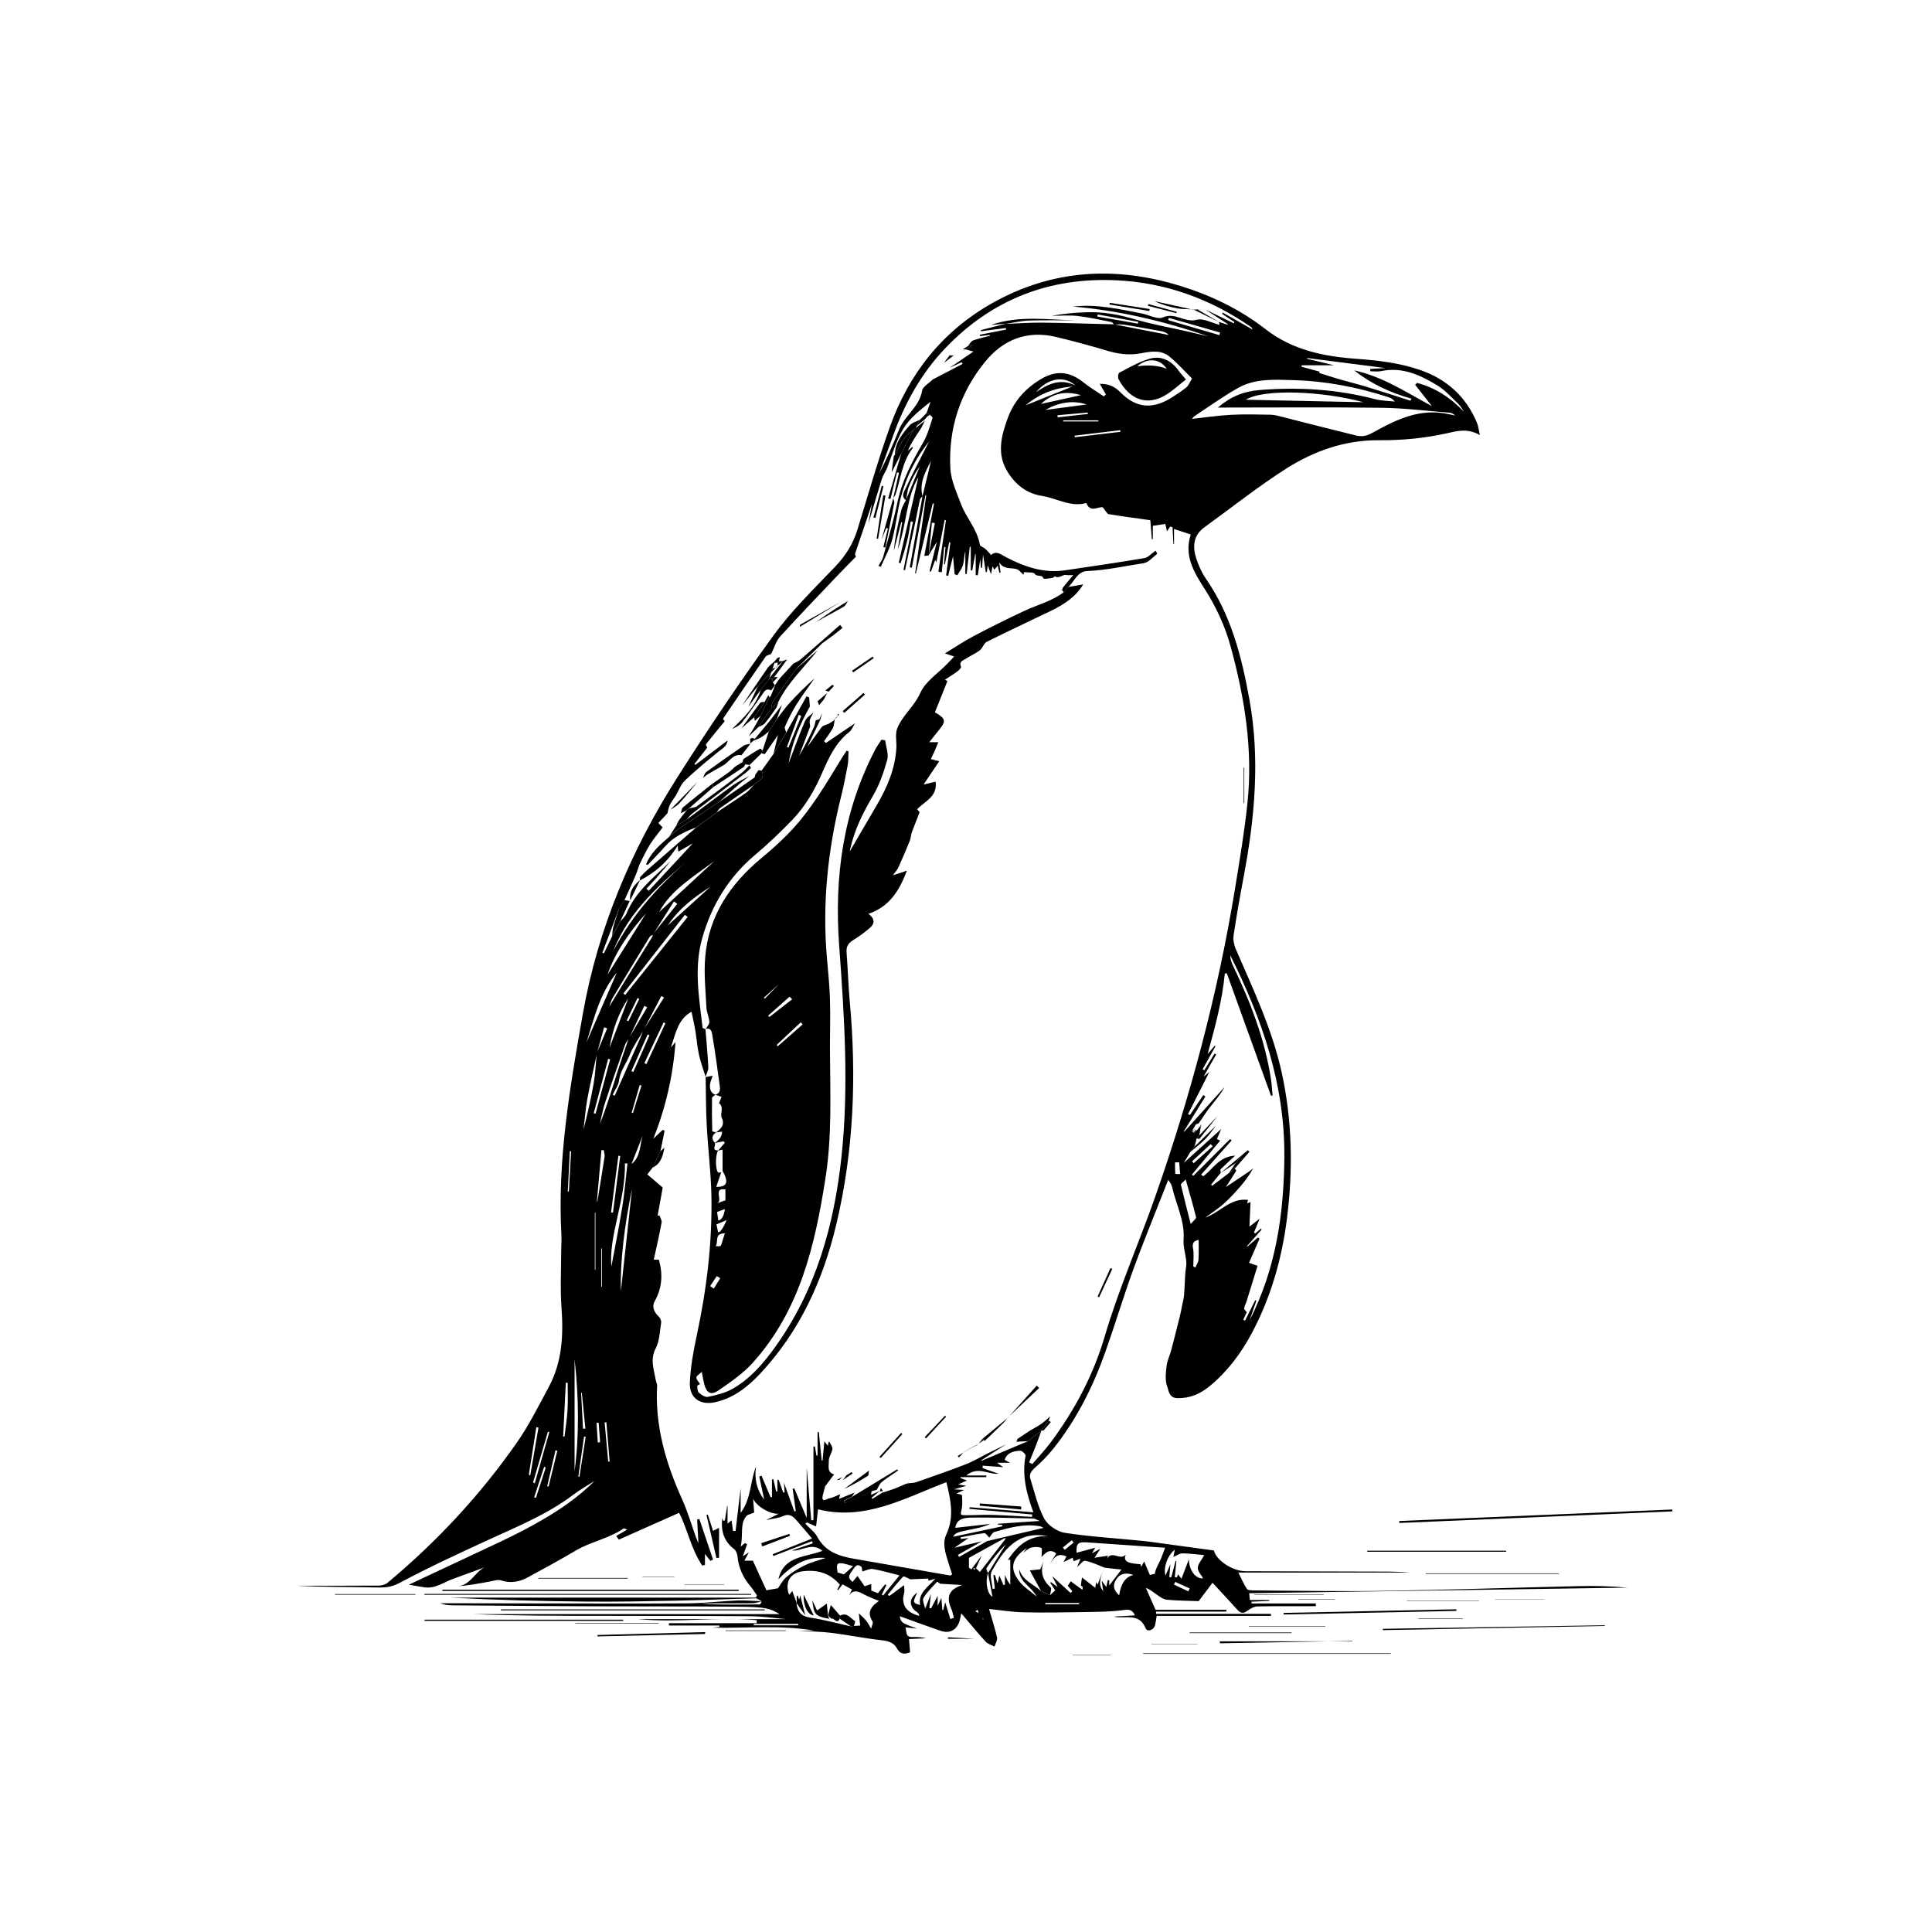 <?xml version="1.0" encoding="UTF-8"?>
<svg id="Capa_1" xmlns="http://www.w3.org/2000/svg" viewBox="0 0 700 700">
  <path d="M319.95,540.74c1.41-.46,2.83-.86,4.21-1.38,1.39-.52,2.73-1.17,4.1-1.75.29-.07.58-.13.88-.2.93-.11,1.92-.06,2.79-.37,6.03-2.11,12.07-4.19,18.01-6.51,2.84-1.11,5.48-2.72,8.22-4.09,2.1-1.05,4.22-2.06,6.32-3.09-2.98,1.91-5.96,3.82-8.94,5.72.03.07.05.13.08.2,5.62-2.37,11.25-4.75,16.87-7.12,1.61-1.28,3.21-2.56,4.82-3.84-.59,1.66-1.16,3.33-1.79,4.98-.85,2.19-1.76,4.36-2.64,6.54.38.21.76.42,1.13.64,2.21-2.58,4.58-5.05,6.61-7.77,8.74-11.7,15.53-24.5,19.64-38.49,5.08-17.25,12.35-33.67,18.28-50.58,12.74-36.31,22.65-73.36,28.88-111.36,1.72-10.47,3.48-20.95,4.58-31.5,1.99-19.18-1.03-37.91-6.08-56.39-2.05-7.51-5.28-14.5-9.47-21.03-3.87-6.02-7.54-12.06-5.01-19.7-2.13-.69-3.92-1.28-6.07-1.98v5.42c-.08,0-.15,0-.23,0-.1-2.04-.21-4.07-.31-6.11l-.87-.16c-.41.6-.81,1.2-1.15,1.7-.17-.81-.37-1.73-.58-2.69-1.58.24-2.96.44-4.54.68v4.82c-.12,0-.24.02-.36.02-.17-2.19-.34-4.39-.54-6.87-4.9-.69-10-1.34-15.06-2.19-.66-.11-1.15-1.27-2.15-2.45-1.47-.51-4.57,2.19-5.98-1.59-5.76,1.61-10.68-1.73-16.01-2.56-5.58-.87-9.5-3.96-12.43-8.58-4.18-6.58-2.37-13.29.02-19.76,2.27-6.14,6.54-10.86,12.28-14.17,5.33-3.07,10.16-2.57,14.99,1.29,2.37,1.89,5,3.45,7.51,5.16.24-.24.48-.47.73-.71-.7-1.21-1.4-2.42-2.22-3.85,3.15-.02,5.33.9,7.4,3,5.79,5.88,11.77,6.36,18.78,1.9,1.79-1.14,3.59-2.3,5.21-3.65.8-.67,1.2-1.81,2.04-3.17-2.43-2.41-5.07-5.35-8.05-7.87-3.11-2.63-7.03-1.94-10.58-1.26-4.35.83-8.37.18-12.51-1.06-5.99-1.8-12.05-3.43-18.13-4.88-10.47-2.48-19.12.88-25.77,9.07-9.07,11.18-13.25,24.2-12.53,38.49.22,4.36,2.23,8.7,3.82,12.9,1.92,5.09,5.94,9.23,6.88,14.83.1.59,1.36.94,1.98,1.5.72.65,1.34,1.41,2.09,2.21,1.91-1.72,3.6-.15,5.4.79,6.69,3.5,13.65,5.9,21.36,4.77,9.62-1.42,19.24-2.83,28.82-4.44,1.3-.22,2.41-1.57,4.01-2.68.03.06.66,1.07.56,1.15-1.58,1.24-3.13,3.11-4.91,3.38-6.8,1.04-13.53,2.57-20.45,2.85-3.55.14-4.6,3.76-6.79,5.78-.57.65-1.13,1.29-1.7,1.94-.17-.25-.34-.5-.51-.75,0-.11.02-.22.03-.32l.05-.05c.03-.19.06-.37.09-.56,1.22-1.46,2.43-2.93,3.81-4.59-1.04,0-1.81.12-2.53-.02-1.43-.28-2.59,1.45-4.11.5-.13-.08-.58.54-.92.58-1.12.14-3.11.48-3.22.17-.58-1.59-2.32-.43-3.16-1.66-.47-.69-2.33-.43-3.85-.64,0,.04-.19.7-.27.95-.77-.65-1.57-1.81-2.58-2.06-2.14-.54-4.74.2-6.19-2.5.16,1.26.32,2.52.49,3.78-.14.03-.29.06-.43.08-.18-.76-.36-1.51-.61-2.56-.53.62-.87,1.01-1.23,1.43-.22-.43-.42-.81-.63-1.22-.15.75-.28,1.42-.57,2.87-.56-1.52-.84-2.29-1.17-3.18-.12.88-.23,1.65-.33,2.42-.13,0-.26,0-.39,0-.3-1.92-.6-3.84-1-6.39-.14,2.04-.24,3.43-.34,4.83-.13,0-.26,0-.39.01-.08-.9-.17-1.8-.28-3.06-.34,2.19-.62,3.98-.89,5.78-.25-.03-.5-.07-.75-.1v-7.59c-.06,0-.11,0-.17,0-.36,1.98-.72,3.97-1.09,5.95-.18-.02-.35-.03-.53-.05v-8.56c-.12,0-.23,0-.35,0-.38,3.29-.76,6.59-1.14,9.88-.16-.02-.32-.04-.48-.06v-8.25c-.46,1.66-.4,3.41-.85,5.02-.37,1.33-1.34,2.5-2.05,3.74-.33-.13-.65-.26-.98-.39-.2-2.23-.39-4.46-.57-6.5-.56,2.26-1.17,4.68-1.78,7.11-.24-.06-.48-.13-.72-.19.51-3.98,1.03-7.97,1.54-11.95-.15-.02-.3-.04-.44-.05-.51,2.66-1.02,5.32-1.54,7.98-.11-.01-.23-.03-.34-.04.18-2.06.36-4.13.53-6.19-.15,0-.31-.02-.46-.03-.29,3.05-.58,6.1-.87,9.15-.41-.06-.82-.13-1.23-.19.91-6.22,1.83-12.45,2.74-18.67-.16-.03-.32-.06-.47-.08-1.02,5.22-2.05,10.45-3.01,15.36,0-.02-.19-.42-.41-.9-.53,1.49-1.03,2.89-1.54,4.28-.17-.06-.35-.13-.52-.19.82-3.31,1.64-6.62,2.64-10.62-1.28,2.1-2.14,3.52-3.01,4.94.77-3.92,1.54-7.83,2.31-11.75-.36-.05-.72-.1-1.08-.15-.39,3.97-.79,7.93-1.18,11.9-.43.04-.86.08-1.57.15,1.16-6.26,2.34-12.6,3.51-18.93-.15-.03-.31-.06-.46-.08-2.04,8.47-4.08,16.94-6.12,25.41-.08-.04-.17-.08-.25-.13,1.34-9.4,2.67-18.81,4.01-28.21-.1-.02-.19-.04-.29-.05-1.64,8.75-3.28,17.5-4.92,26.25-.25-.05-.5-.1-.75-.15.95-5.28,1.9-10.56,2.85-15.83.59-3.3,1.18-6.61,1.76-9.92,1.05-4.33,2.09-8.65,3.1-12.8-1.98,3.89-4.36,7.87-3.09,12.81-.32.4-.83.76-.93,1.21-.65,2.91-1.18,5.85-1.8,8.77-1.19,5.62-2.41,11.23-3.62,16.84-.18-.04-.36-.09-.54-.13,1.15-5.81,2.29-11.61,3.44-17.42-.27-.05-.55-.11-.82-.16-.3,1.78-.54,3.56-.91,5.32-.35,1.7-.81,3.38-1.28,5.05-.46,1.61-.99,3.19-1.49,4.79-.22-.07-.43-.14-.65-.21,2.48-10.79,4.95-21.59,7.1-30.94-4.36,7.12-4.21,17.18-7.47,26.22.53-3.29,1.06-6.58,1.6-9.86-.12-.02-.23-.05-.35-.07-.89,3.48-1.79,6.95-2.68,10.43.46-5.07,1.52-9.99,2.73-14.87.31-1.25,1.1-2.38,1.66-3.57,1.68-4.08,3.36-8.15,5.04-12.22-1.7,2.3-2.99,4.77-3.98,7.36-.59,1.55-.68,3.28-1,4.93-1.99-1.38-.72-3.11-.14-4.36,2.43-5.23,5.12-10.34,7.72-15.49.25-.5.51-.99.76-1.48-4.8,5.94-8.17,12.62-10.14,19.89-1.38,5.09-1.82,10.44-3.19,15.53-.94,3.47-2.75,6.71-4.18,10.05-.28-.13-.56-.26-.84-.4.58-1.06,1.38-2.05,1.69-3.18,1.81-6.55,3.78-13.07,5.16-19.72,1.66-7.98,5.37-14.94,9.39-21.87,1.55-2.68,2.36-5.81,3.36-8.78.1-.29-.76-.9-1.18-1.37-.34-.11-.68-.22-1.02-.33.5-1.41.99-2.82,1.49-4.22-3.71,2.97-7.54,5.92-9.87,9.78-2.72,4.51-4.13,9.8-6.11,14.76-.61,1.25-1.38,2.45-1.79,3.76-1.64,5.26-3.17,10.55-4.74,15.84.4-2.24.8-4.47,1.26-7.1-2.14,6.31-4.15,12.19-6.12,18.08-.09.28.21.68.33,1.03-2.25,2.3-4.52,4.57-6.73,6.89-6.95,7.32-13.96,14.59-20.75,22.06-1.47,1.62-2.1,4.01-3.12,6.05,0,0-.17.09-.17.09l.09.17c-.71.32-1.69.45-2.07,1-5.2,7.44-10.32,14.94-15.42,22.46-.07.11.41.59.63.89-2.28,2.78-4.58,5.54-6.81,8.36-.14.18.29.81.46,1.23-1.55,1.98-3.11,3.97-4.66,5.95.13.09.26.19.39.28,3.87-2.93,7.74-5.87,11.61-8.8-.17,2.21-2.01,2.97-3.46,4.16-4.08,3.36-8.18,6.71-12,10.36-1.47,1.4-2.19,3.57-3.26,5.4-.75,1.16-1.61,2.26-2.21,3.49-.44.9-.56,1.96-.82,2.94-1.11,1.19-2.23,2.38-3.3,3.52.68.72,1.11,1.17,1.55,1.62-1.57,2.1-3.29,4.11-4.68,6.33-1.39,2.23-2.46,4.66-3.67,7-.54,1.48-1,3-1.62,4.44-1.24,2.89-2.57,5.73-3.86,8.6-.63.97-1.27,1.94-1.9,2.91-2.04,5.38-4.08,10.75-6.12,16.13.19.06.38.13.57.19.99-2.04,1.98-4.08,2.97-6.13.98-1.78,1.97-3.57,2.95-5.35.77-.97,1.81-1.84,2.26-2.94,3.32-8.06,10.07-13.2,16.03-19.01-1.77,2.1-3.52,4.21-5.32,6.28-1.12,1.28-2.32,2.5-3.49,3.74.28.26.56.52.83.78,5.31-5.71,10.62-11.43,16.01-17.23-1.78,1.02-3.53,2.03-5.28,3.03-.05-.51-.11-1.03-.23-2.19-3.59,5.86-8.17,9.8-13.72,12.64.03-.4.06-.79.09-1.19.87-.87,1.69-1.79,2.61-2.6,5.89-5.15,11.81-10.28,17.71-15.41,2.48-1.81,4.95-3.63,7.43-5.44,3.57-2.38,7.18-4.7,10.7-7.16,1.04-.73,1.8-1.84,2.69-2.77,1.48-1.47,4.39-2.14,2.9-5.25,1.43-2,2.86-3.99,4.29-5.99,1.54-2.59,3.08-5.18,4.62-7.77,2.45-4.38,4.91-8.76,7.36-13.14l.95.4c.09,1.09.18,2.18.27,3.27-3.57,6.43-6.48,13.09-7.7,20.62,2.02-5.29,3.84-10.41,5.97-15.41.52-1.23,2.01-2.04,3.05-3.05-.47.93-1.08,1.83-1.35,2.81-.19.69.08,1.5.15,2.26-1.35,3.56-2.69,7.11-4.04,10.67,2.06-3.41,3.76-6.92,5.39-10.46.34-.74.44-1.6.65-2.41.43-.13.87-.26,1.3-.4.09.13.18.24.28.36-1.52,3.17-3.05,6.35-4.57,9.52,1.86-2.32,3.39-4.76,5.15-7.02.52-.67,1.7-.84,2.57-1.24.37-.24.75-.47,1.12-.71l-.05.06c.22-.16.44-.31.67-.47,0,0,.06-.06.06-.06.1-.02.2-.03.31-.03-.21.97-.22,2.05-.68,2.87-.91,1.62-2.07,3.11-3.13,4.65.21.22.43.45.64.67,3.53-2.39,7.06-4.77,10.54-7.13-.64,1.01-1.11,2.4-2.07,3.15-4.94,3.86-7.42,9.32-9.8,14.8-2.72,6.26-6.09,12.12-10.81,17.02-4.28,4.44-8.76,8.72-13.48,12.69-9.57,8.04-15.72,18.12-19.14,30.05-3.12,10.88-1.17,21.71.09,32.55.03.23.72.38,1.1.57,0,0-.06-.08-.06-.08.37,4.63.83,9.26,1.04,13.89.05,1.17-.68,2.38-1.06,3.57l.09-.07c-.82-2.66-1.8-5.28-2.4-7.99-.63-2.88-.85-5.85-1.33-8.77-.36-2.19-.87-4.35-1.38-6.87-4.86,2.65-5.69,7.64-7.49,12.96.9-1.04,1.29-1.5,1.68-1.96-.86,12.1-3.56,23.75-8.02,35,1.13-1.07,2.26-2.15,3.39-3.22.23.12.46.23.69.35-.51,2.49-1.01,4.97-1.52,7.46-.94,1.96-1.89,3.92-2.83,5.87-.61.79-1.22,1.57-1.91,2.47,1.83,1.57,3.44,2.94,5.57,4.77-.51,2.82-1.18,6.49-1.84,10.16.23-.02.46-.04.69-.05.27.87.9,1.8.75,2.59-.83,4.44-1.85,8.85-2.84,13.43h1.85c1.5,5.34,1.17,10.26-1.52,15.05-1.12,1.99-.21,4.02,1.53,5.63.52.48.92,1.5.81,2.19-.5,3.13-.56,6.55-1.97,9.25-2.11,4.05-.65,7.65.01,11.44.13.73.54,1.46.5,2.17-.8,14.55,3.15,28.02,9.07,41.11,1.98,4.37,3.31,9.04,4.95,13.57.24.67.54,1.33.95,2.34-.17-3.15-.32-5.88-.47-8.62.27-.05.54-.1.81-.15,1.65,4.9,3.3,9.8,4.95,14.7-.31.15-.63.3-.94.45-.54-.68-1.09-1.37-1.99-2.5v3.94c-.32.09-.65.19-.97.28-4.04-5.93-5.31-13.18-8.4-19.13-7.29,3.24-14.56,6.48-21.84,9.72-.31-.44-.62-.89-.93-1.33,1.22-.71,2.43-1.42,3.96-2.32-.92-.33-1.16-.49-1.25-.43-5.31,3.67-11.8,4.77-17.32,8-5.74,3.36-11.56,6.59-17.42,9.74-3.02,1.63-6.19,2.25-9.69,1.11-1.3-.42-2.98.22-4.47.48-3.72.66-7.44,1.39-11.28,1.61,4.63-.28,6.19-5.15,9.82-6.86-3.84,1.42-7.68,2.86-11.54,4.24-3.39,1.22-6.45,3.63-10.36,3.03-2.13-.33-4.24-.72-5.61-.95,7.66-3.59,16-7.53,24.36-11.42,11.38-5.3,22.79-10.55,33.07-17.87,3.48-2.48,6.79-5.19,9.8-8.27-2.6,1.68-5.32,3.22-7.79,5.08-9.27,6.99-19.91,11.31-30.34,16.11-10.95,5.04-21.91,10.09-32.53,15.77-3.01,1.61-5.48,1.68-8.56,1.6-9.56-.24-19.12-.09-28.68-.63,9.93,0,19.86.03,29.78-.04,1.06,0,2.34-.33,3.13-.98,17.9-14.91,33.67-31.85,46.99-50.95,4.39-6.3,7.84-13.28,11.5-20.07,4.85-9.01,5.32-18.73,4.59-28.74-.49-6.81-.12-13.69-.11-20.54,0-1.93.18-3.87.08-5.79-1.5-27.14,3.09-53.66,7.79-80.22,5.5-31.02,17.56-59.35,34.33-85.73,11.08-17.42,22.62-34.59,34.76-51.29,6.49-8.92,14.54-16.75,22.21-24.76,3.79-3.95,6.54-8.25,8.14-13.44,3.83-12.44,7.39-24.99,11.76-37.24,6.93-19.4,19.14-34.84,37.25-44.99,21.68-12.15,44.54-13.43,68.08-6.13,11.17,3.46,21.59,8.48,30.82,15.66,9.61,7.47,20.81,9.82,32.51,10.69,7.92.59,15.77,1.44,23.33,4.03,9.78,3.34,16.79,9.68,20.77,19.25.46,1.11.57,2.36,1.02,4.37-4.59-2.59-8.43-1.41-12.09-.6-8.07,1.78-16.16,2.55-24.43,2.48-12.23-.1-23.52,3.85-33.64,10.29-10.23,6.51-19.76,14.12-29.61,21.24-4.12,2.98-4.37,7.06-2.96,11.36.83,2.54,1.96,5.09,3.48,7.28,9.14,13.22,12.96,28.26,15.76,43.77,3.88,21.48,1.96,42.7-2.02,63.89-1.34,7.11-2.61,14.24-3.69,21.4-.24,1.6.06,3.48.7,4.97,6.31,14.61,13.19,29,16.66,44.68,3.88,17.55,4.2,35.22,1.97,52.99-1.83,14.59-5.79,28.56-12.71,41.58-3.88,7.29-8.78,13.87-15.2,19.19-3.41,2.82-7.14,4.53-11.8,4.43-3.12-.07-3.12-2.77-3.67-4.12-.87-2.16-.54-4.92-.27-7.38.23-2.02,1.17-3.94,1.71-5.93.79-2.9,1.49-5.82,2.24-8.74.62-2.42,1.25-4.84,1.68-7.33.24-1.24.6-2.47.71-3.72.22-2.6.27-5.22.44-7.82.09-1.46.5-2.93.38-4.36-.21-2.69-1.17-5.39-.98-8.02.49-6.8-2.7-12.68-4.15-18.98-.11-.46-.29-.92-.5-1.35-.17-.34-.43-.63-.93-1.33-.64,1.63-1.17,2.99-1.7,4.34-3.69,9.43-7.56,18.79-11.01,28.31-3.55,9.79-6.54,19.78-10.02,29.6-4.5,12.72-10.51,24.69-18.99,35.28-1.98,2.47-4.26,4.73-6.62,6.85-1.3,1.16-2.12,2.3-1.59,3.96,1.54,4.85,2.64,9.97,5.02,14.39,1.31,2.41,4.7,4.72,7.45,5.15,9.23,1.43,18.6,1.96,27.91,2.9,3.17.32,6.31.8,9.47,1.23,5.53.75,11.05,1.51,16.67,2.27.67,3.4,6.64,7.5,11.45,7.52,15.94.06,31.88.09,47.81.13,3.95,0,7.9,0,11.85.35h-62.27c1.08,2.14,1.9,4.15,3.1,5.92.36.54,1.74.54,2.65.55,15.55.1,31.11.41,46.65.16,23.56-.37,47.11-1.16,70.67-1.71,5.98-.14,11.97-.02,17.96.54-45.62.67-91.24,1.35-137.11,2.02.05.51.13,1.38.23,2.47h7.04c0,.11,0,.21,0,.32-2.15.09-4.3.19-6.45.28.01.22.03.43.04.65h23.28c0,.33,0,.66,0,.99-7.04,0-14.08-.07-21.12.07-1.18.02-2.49.71-3.47,1.45-1.38,1.05-2.44,1.29-3.69-.09-2.94-3.25-5.93-6.45-9.14-9.93-2.09,2.77-3.7,4.92-5.02,6.66-3.94-.15-7.75-.16-11.53-.51-1.2-.11-2.39-.99-3.46-1.71-1.31-.89-2.48-1.98-4.15-2.58,1.12,2.53,2.24,5.06,3.51,7.93h25.68c0,.22,0,.44,0,.66h-25.46v.82h41.61c0,.24,0,.49,0,.73h-41.42c-.22,1.31-.33,2.36-.58,3.37-.46,1.81-2.85,2.6-3.43,1.12-1.81-4.55-5.5-4.01-9.12-3.97-.77,0-1.54,0-2.32-.27,2.46-.14,4.93-.27,7.6-.42-.85-1.64-1.6-2.3-3.86-1.97-4.74.68-9.59.67-14.4.76-7.44.13-14.88.26-22.31.08-4.3-.11-8.59-.82-12.32-1.2.92,3.18,2.08,6.71,2.9,10.31.22.98-.57,2.19-.9,3.3-1.08-.56-2.41-.89-3.19-1.73-2.91-3.17-5.64-6.51-8.87-10.31-.3,1.4-.39,2.1-.6,2.76-1.01,3.28-3.57,4.7-6.83,3.6-5.04-1.71-10.02-3.57-14.84-5.3.3,2.4,1.16,2.64,6.26,4.48-1.29-.14-2.58-.27-4.22-.45.53,1.62-.1,3.57,2.5,3.5,1.63-.05,3.26,0,4.92.46-2,.09-4.01.19-6.12.29.14,1.66.26,3.16.39,4.8-1.97.78-3.58.73-4.69-1.31-1.24-2.28-3.22-2.81-5.73-3.09-6.07-.66-12.08-1.91-18.14-2.66-3.91-.48-7.88-.5-11.83-.81h5.7c-12.28-2.12-24.62-.77-36.97-1.07.86-.09,1.72-.17,2.57-.26v-.51h-18.29c0-.28,0-.56,0-.84h31.81c0-.37,0-.74,0-1.11-14.33-1.27-28.75,1.02-43.08-.38h53.64c-4.57-.39-8.78-1.02-13.01-1.05-17.77-.14-35.54-.11-53.31-.13-15.74-.01-31.49,0-47.23-.63h111.27c-3.49-2.13-5.2-2.61-15.44-2.69-17.77-.15-35.55-.06-53.32-.14-16.61-.07-33.22-.22-49.83-.35-1.44-.01-2.88-.16-4.33-.75,2.21,0,4.42,0,6.62,0,8,.01,16,.04,24,.04,19.69.02,39.38.12,59.06-.01,5.96-.04,11.92-.79,17.89-1.03,2.97-.12,5.95.17,8.93.28-1.09.25-2.17.71-3.25.72-6.32.07-12.64.03-18.97.03,3.71.43,7.42.42,11.13.43,3.46,0,6.91.03,10.37-.04.22,0,.44-.72.65-1.1-.76-.38-1.53-1.11-2.28-1.09-9.65.22-19.29.64-28.94.84-10.72.22-21.44.43-32.15.33-16.49-.15-32.97-.57-49.46-1.44h110.77c.11-.28.23-.57.34-.85-.8-1.12-1.53-2.29-2.41-3.34-2.62-3.11-4.22-6.61-4.61-10.69-.09-.95-.53-2.16-1.24-2.7-3.68-2.79-4.86-6.55-4.3-11.35.1.36.21.73.31,1.09.21-.04.42-.08.63-.12.28-1.74.56-3.48.84-5.22.05,0,.1,0,.14,0v6.35c.69-.55,1.08-.86,1.47-1.17.17,1.31.34,2.58.51,3.85l.92.03c.59-4.94,1.18-9.87,1.85-15.51v8.94c3.81-5.03,3.4-11.24,5.57-16.85-.58,4.22,0,8.11,2.96,12.03-.68-3.2-1.24-5.8-1.79-8.41.28-.07.55-.15.83-.22,1.09,2.59,2.19,5.17,3.28,7.76.16-.02.33-.04.49-.06v-6.38c.17-.02.34-.04.52-.06l1.01,4.44.44-.05v-4.15c.15-.03.3-.05.45-.08.56,1.55,1.11,3.11,1.67,4.66.17-.03.34-.06.51-.08-.07-1.02-.14-2.04-.25-3.5,1.37,3.78,2.58,7.12,3.79,10.45l.5-.18c-.38-2.69-.76-5.38-1.14-8.06l.6-.16c1.41,3.38,2.83,6.76,4.49,10.73v-18.31c.56,6.53,1.1,12.85,1.65,19.16.27-.02.53-.05.8-.07v-26.66c.18,0,.36-.02.54-.03.18,1.11.36,2.21.54,3.32.14-.01.27-.03.41-.04v-8.47l.44-.05c.36,3.45.71,6.9,1.07,10.36.1-.01.2-.03.3-.04.2-2.1.39-4.21.65-6.91.71.87.99,1.2,1.29,1.58.09-.48.17-.93.25-1.36.12-.04.26-.1.27-.09.41.87,1.22,1.8,1.11,2.61-.19,1.5-1.38,2.94-1.31,4.37.08,1.68-.78,4.11,1.93,4.83-1.08,1.44-2.17,2.89-3.26,4.34-.3,1.14-.59,2.27-.89,3.41-.49,2.75,1.64,1.1,2.16,1.01,1.44-.25,2.78-1,4.17-1.56-.11.51-.22,1.02-.37,1.68,1.93-.78,3.74-1.51,5.56-2.25-.28.46-.56.93-.85,1.39-1.01.52-2.02,1.05-3.03,1.57.16.29.32.58.48.86,1.28-.53,2.58-1.02,3.84-1.6,1.94-.9,3.85-1.88,5.77-2.82-.06.39-.13.77-.23,1.41,1.22-.54,2.21-.98,3.21-1.42-1.01.83-2.01,1.66-3.02,2.49.1.13.21.25.31.38,1.27-.8,2.53-1.59,3.8-2.39ZM433.81,409.37c.11-.14.22-.28.35-.4l.09-.17.47-.59h0c.12,0,.24,0,.36,0-.19,1.06-.38,2.13-.57,3.18-.31.36-.63.72-.94,1.08-.25.99-.5,1.98-.75,2.97-.53.67-1.06,1.34-1.59,2-.89,1.49-1.77,2.98-2.33,3.92,4.12-3.74,8.7-7.89,13.55-12.29-.55,1.31-1.02,2.43-1.53,3.64.29.14.78.37,1.17.55-3.42,4.12-6.83,8.22-10.24,12.33.17.15.34.3.51.44,4.44-4.44,8.88-8.89,13.33-13.33.18.17.37.33.55.5-3.68,4.12-7.35,8.25-11.03,12.37.24.21.48.43.71.64,3.55-2.52,5.67-7.19,11.6-7.5-2.1,1.96-3.73,3.42-5.27,4.96-.2.2.02.83.05,1.26-1.17,1.43-2.34,2.87-3.51,4.3.14.13.28.25.43.38,2.02-1.54,4.04-3.07,6.06-4.61l2.12-1.62c.17.28.56.69.49.82-1.12,1.86-2.31,3.68-3.72,5.88,3.16-2.11,5.76-3.83,8.35-5.58.54-.37,1.03-.81,1.54-1.22-1.44,2.63-3.17,4.91-5.05,7.05-1.8,2.04-3.65,4.08-5.69,5.87-2.08,1.82-4.42,3.33-6.65,4.98,5.36-1.9,9.07-7.22,15.51-6.44-.1.39-.2.77-.32,1.25.63-.24,1.12-.42,1.23-.46-.12,2.78-.25,5.59-.4,8.89,1.31-1.01,2.24-1.72,3.69-2.83-.85,2.07-1.46,3.54-2.06,5.02.16.09.32.19.48.28.67-.57,1.35-1.15,2.02-1.72.1.1.2.21.3.31-1.78,2.02-3.57,4.05-5.35,6.07.05.05.11.1.16.15,1.26-1.1,2.53-2.2,3.79-3.3.21.12.42.25.63.37-1.32,3.05-2.65,6.11-3.81,8.78.76.26,2.03.7,3.1,1.07-1.28,4.16-2.6,8.47-3.95,12.77-.28.9-.78,1.75-.92,2.67-.06.38.58.87.95,1.38-.38.82-.82,1.78-1.27,2.74.21.11.43.21.64.32l3.72-7.45c.13.07.27.15.4.22l-2.46,7.1c9.57-18.67,12.45-38.72,12.59-59.39.17-26.14-8.12-49.96-19.63-72.94.08,1.18.31,2.35.81,3.38,6.37,13.27,11.72,26.89,13.97,41.55.3,1.98.4,3.99.59,5.98-.2.01-.4.03-.59.04-5.33-14.78-10.67-29.57-16-44.35-.24.02-.48.04-.72.06-.94,9.96-3.58,19.53-6.23,29.21.88-1.04,1.72-2.02,2.55-3,.1.06.2.12.29.19-1.55,2.77-3.11,5.54-4.66,8.31.2.12.41.24.61.35,1.25-2.01,2.5-4.03,3.74-6.04.19.11.37.22.56.33-1.37,2.43-2.75,4.86-4.54,8.03,1.25-1.01,1.8-1.45,2.07-1.67-2.48,4.91-5.1,10.07-7.71,15.24l.67.34c1.62-2.41,3.23-4.82,4.85-7.23.25.17.51.35.76.52-2.61,4.22-5.22,8.43-7.83,12.65.08.02.15.05.23.07,4.85-5.38,9.7-10.76,14.55-16.14-1.48,2.74-3.5,5.01-5.37,7.41-1.43,1.84-2.68,3.83-4.01,5.75-.37.13-.74.27-1.11.4h.09c-.49.82-.99,1.65-1.48,2.47.31.22.63.44.94.66.12-.18.23-.36.35-.54.17-.14.34-.27.5-.41l.03-.21.21-.02ZM355.98,586.04c.05.22.1.44.14.67.08-.04.15-.08.23-.12-.14-.16-.29-.33-.43-.49-.44-.52-.88-1.04-1.32-1.57-.13-.42-.25-.85-.38-1.27-.28.18-.56.36-.84.55.43.22.85.44,1.28.66.44.53.88,1.05,1.31,1.58ZM357.98,569.97c-1.19,3.6-.08,7.76,1.61,8.56-.48-2.53-1.04-5.54-1.61-8.56,2.15-3.46,4.3-6.93,6.44-10.39-2.68,2.58-4.91,5.52-7,8.56-.22.33.35,1.21.56,1.83ZM233.06,373.47c-1.64,2.85-3.65,5.56-4.83,8.59-1.24,3.16-3.48,5.86-3.94,9.42-.23,1.8-1.5,3.46-2.3,5.18.25.11.5.22.74.32,3.17-7.15,6.34-14.29,9.49-21.44.3-.69.52-1.41.78-2.12,2.53-4,5.06-8,7.59-12-.32-.18-.65-.37-.97-.55-2.19,4.2-4.38,8.4-6.56,12.6ZM236.53,338.68c-.38.24-.91.4-1.12.74-4.51,7.37-9.01,14.76-13.45,22.17-.56.94-.8,2.07-1.19,3.11,5.12-8.52,10.35-16.89,15.56-25.26.14-.22.1-.55.15-.82,2.97-3.71,5.94-7.42,8.91-11.14-.4-.29-.81-.58-1.21-.87-2.54,4.02-5.09,8.04-7.63,12.06ZM388.97,565.63l-.34-1.27c-1.11.55-2.21,1.09-3.32,1.64.37-.68.73-1.35,1.1-2.04-3.4-1.6-4.61.68-5.98,2.62.77-1.26,1.53-2.52,2.27-3.74-2.6-2.02-4.03.05-5.34,1.26,0-1.17.35-3.06-.07-3.25-1.05-.47-2.52-.43-3.68-.11-1.04.28-1.91,1.21-2.85,1.85.43-.58.86-1.15,1.29-1.73-5.88,3.94-6.23,7.69-2.61,12.26,1.52,1.92,3.75,3.28,6.16,5.33-2.08-3.85-6.54-5.38-6.32-9.88,1.19,4.06,5.12,5.37,7.87,7.87l3.3,1.53c.61-.57,1.22-1.14,1.87-1.75-.65-1-1.23-1.88-1.81-2.76.1-.07.2-.15.3-.22.61.44,1.22.89,2.4,1.76-.89-1.77-1.43-2.85-1.97-3.94l6.63,6.09c.22-.2.45-.39.67-.59-.55-.67-1.1-1.35-1.66-2.02.35-.53.7-1.05,1.07-1.61,1.44,1.06,2.82,2.06,4.2,3.07.24-.77.12-1.03-.07-1.22-.12-.13-.32-.17-.49-.25.13-.91.26-1.82.43-2.98,1.71,1.32,3.26,2.53,4.8,3.73.07-.41.19-1.08.37-2.09.35.72.53,1.08.48.98.64-1.68,1.39-3.65,2.14-5.62-1.62,4.15-1.64,6.22-.09,7.94-.14-.97-.29-1.99-.56-3.79.82,1.16,1.21,1.71,1.64,2.31.23-.99.42-1.78.61-2.57.16.04.31.08.47.12v1.91c1.17-1.52,2.7-3.52,4.44-5.79-2.04-.22-4.04-.44-6.03-.66-2.35-.89-4.65-2.05-7.08-2.52-.81-.16-1.96,1.48-2.95,2.29.35-.9.71-1.8,1.21-3.06-1.14.42-1.83.68-2.52.94ZM355.69,558.48c-2.87,1.63-5.75,3.26-8.62,4.89.14.24.28.48.42.72,3.39-1.91,6.78-3.81,10.17-5.72,6.8-1.6,13.61-3.2,20.44-4.8-.38-.17-.85-.5-1.36-.59-5.68-.99-11.07.52-16.42,2.08-.76.22-1.26,1.34-1.88,2.05-.6-.57-1.26-1.69-1.78-1.63-2.89.35-5.74.98-8.61,1.51.04.2.09.4.13.6,1.06-.12,2.12-.24,2.71-.31-1.63,1.12-3.52,2.42-5.09,3.5,3.16-.74,6.52-1.52,9.87-2.31ZM227.83,376.34c-.45.71-1.06,1.37-1.33,2.14-2.47,6.98-4.94,13.97-7.26,21-.83,2.51-1.27,5.16-1.89,7.74,2.48-6.25,4.39-12.63,6.4-18.98,1.27-4.01,2.67-7.97,4.02-11.96,2.24-3.77,4.48-7.55,6.71-11.32-.34-.18-.67-.36-1.01-.54-1.88,3.97-3.76,7.94-5.64,11.91ZM216.29,381.65c-1.17,5.49-2.47,10.95-3.48,16.47-.67,3.68-.94,7.43-1.38,11.14,1.38-5.54,2.69-11.06,3.66-16.64.63-3.64.77-7.36,1.13-11.04,1.26-2.99,2.52-5.99,3.78-8.98-.37-.13-.75-.26-1.12-.4-.86,3.15-1.73,6.3-2.59,9.45ZM350.05,126.62l2.08-1.37-.19-.32c-.41.15-.82.29-1.23.44.61-.7,1.09-1.74,1.86-2.02,1.96-.73,4.04-1.13,6.07-1.66-.02-.11-.03-.22-.05-.33l-3.51.42c-.03-.17-.06-.33-.09-.5,3.18-.62,6.37-1.24,9.55-1.86-.03-.19-.06-.38-.09-.57-3.01.39-6.02.78-9.03,1.17-.02-.14-.04-.28-.06-.42,3.04-.77,6.08-1.54,9.11-2.32l-.09.07c4.4-.16,8.79-.5,13.19-.45,8.71.1,17.42.41,26.15.62,6.59,1.28,13.17,2.57,19.76,3.85-.86-.9-1.84-1.21-2.85-1.39-4.44-.81-8.88-1.63-13.33-2.35-1.19-.19-2.43-.04-3.65-.05-.32-.31-.6-.83-.96-.9-4.07-.79-8.13-1.72-12.24-2.19-3.09-.35-6.26-.07-9.39-.07,4.24-.78,8.48-1.16,12.73-1.29,5.87-.19,11.54.83,17.21,2.5,6.26,1.85,12.73,2.99,19.11,4.44,2.6.59,5.2,1.21,7.79,1.82-16-5.49-32.35-9.38-49.08-10.81,8.43-1.01,16.7.91,25,2.53,2.54.5,5.59,2.25,7.49,1.4,4.46-2.01,7.96,2.03,12.29.86,2.39-.65,5.43,1.13,8.23,1.82-.07-.37-.13-.72-.19-1.07,1.04.34,2.09.69,3.13,1.03.02-.08.04-.16.06-.24-2.69-1.75-5.39-3.5-8.08-5.25,3.43,1.66,6.85,3.33,10.28,4.99.08-.15.16-.3.24-.45-1.5-1-2.99-2-4.49-3,.08-.15.17-.3.25-.45,3.58,2.04,7.17,4.08,10.75,6.12-.09-.5-.33-.76-.62-.96-14.62-10.11-30.79-16-48.55-16.85-24.38-1.16-45.25,6.91-62.21,24.7-8.75,9.18-14.66,20.01-18.9,31.86-1.6,4.46-3.27,8.89-4.91,13.33,2.69-5.16,5-10.43,7.14-15.78,2.05-5.12,7.38-8.21,8.36-14.1.25-1.52,2.5-2.71,3.83-4.06,3.61-1.88,7.22-3.76,10.83-5.65-.11-.21-.22-.42-.33-.63-1.45.67-2.91,1.35-4.36,2.02,2.86-1.95,5.73-3.89,8.62-5.86-.94-.27-1.78-.52-2.63-.77ZM353.57,568.31c-.3-.05-.6-.1-.91-.14.09.21.18.41.26.62.21-.22.42-.44.63-.66.67.65,1.34,1.29,1.47,1.43,3.23-4.16,6.23-8.03,9.24-11.89-.03-.16-.05-.32-.08-.48-4.49,2.48-8.98,4.96-13.12,7.25v3.54c.29.21.57.43.86.64,1.1-1.46,2.19-2.92,3.77-5.02-.96,2.14-1.55,3.43-2.13,4.72ZM332.32,576.97c-.26.61-.53,1.21-.78,1.82-.73,1.79-.53,2.11,1.84,2.74-.82-4.33,2.7-6.33,5.54-9.56-1.37.42-1.94.59-2.52.76-.02-.28-.06-.79-.07-.79-2.18.07-4.36.17-6.54.27-.87-.36-2.3-1.25-2.53-1.01-2,2.09-3.78,4.4-5.62,6.63.21.14.42.28.62.41,1.76-1.3,3.52-2.6,5.28-3.91.05.76.19,1.53.13,2.28-.07.88-.43,1.74-.44,2.61-.04,3.74,2.54,5.29,5.81,6.26,0-.67-.37-1.04-.77-1.38-.41-.35-.95-.59-1.27-1.01-1.93-2.54-.78-4.45,1.33-6.13ZM340.64,573.82c-.38-.26-1.05-.78-1.09-.73-1.73,1.89-3.66,3.68-4.94,5.85-.53.9.36,2.63.59,3.91.75-1.91,1.41-3.6,2.08-5.29-.18,1.7-.37,3.4-.55,5.1.21.02.42.04.63.06.7-1.33,1.4-2.67,2.37-4.51v3.61c.46-.98.81-1.72,1.34-2.86.15,1.8.26,3.12.37,4.43.1-.01.21-.02.31-.04.21-.84.43-1.68.72-2.82.71,2.3,1.28,4.18,1.85,6.06.43-.13.87-.27,1.3-.4-.32-1.13-.5-2.32-.98-3.39-1.94-4.36-.68-6.98,4-8.52-2.67-.15-5.34-.31-8-.46ZM424.05,566.82c-.13,1.54-.26,3.09-.38,4.63.24,0,.48.02.71.03.52-1.98,1.04-3.97,1.56-5.95.09.03.19.06.28.09-.19,1.95-.39,3.89-.58,5.84.26,0,.52.01.78.02.13-.34.26-.68.41-1.1.59.79,1.14,1.52,1.23,1.65.83-2.19,1.76-4.63,2.69-7.08.02,3.86,2.44,7.23,5.17,6.91-.67-1.22-1.99-2.54-1.94-3.8.05-1.42,1.35-2.78,2.33-4.6-2.78-.25-5.33-.64-7.88-.64-1.1,0-2.19.83-3.29,1.28.14-.73.28-1.47.51-2.66-2.84,2.35-4.2,6.8-3.36,9.38.54-1.25,1.14-2.62,1.74-3.99ZM312.43,569.37c-.12-.59-.04-1.42-.4-1.74-1.38-1.18-2.13-.15-2.92.96-1.86,2.62-1.94,2.95-.24,4.57.61-.71,1.22-1.42,1.83-2.14.81,1.18,1.63,2.35,2.57,3.72.47-.16,1.32-.46,2.41-.84v2.4c.97.39,1.71.68,2.41.96.87-1.09,1.72-2.16,2.58-3.23.15.11.3.22.46.33-.55,1.14-1.09,2.27-1.64,3.41.17.1.33.19.5.29,1.97-2.42,3.93-4.84,5.91-7.27-3.29-.82-6.41-1.76-9.61-2.3-1.2-.2-2.56.56-3.85.88ZM309.39,589.1c.78-.04,1.57-.09,2.28-.13-.2-1.7-.38-3.26-.52-4.46.97.96,1.89,1.73,2.63,2.64.68.84,1.18,1.84,1.85,2.92.17-.78.85-2.03.49-2.61-2.21-3.49-.3-5.54,2.35-7.42-1.94-.83-3.86-1.47-5.59-2.44-2.33-1.32-4.25-1.73-5.63,1.2.47-.91.93-1.83,1.46-2.86-1.19-.67-2.32-1.3-3.43-1.92-.62.81-1.13,1.48-1.65,2.16-.09-.07-.18-.14-.27-.22.37-.72.75-1.43.94-1.8-3.65-4.25-8.1-5.46-13.27-4.88-4.35.49-6.52,3.42-5.4,7.77.06.25.24.47.39.77.31-.42.57-.76,1.03-1.39.59,1.63,1.1,3.02,1.61,4.42l-.09-.1c.3,3.05,1.56,4.85,4.99,5.35,5.01.73,9.92,2.1,14.86,3.19.32-.07.64-.14.97-.21ZM292.36,551.59c-.19.16-.38.32-.57.48,1.46,1.56,3.33,2.91,4.31,4.73,2.91,5.41,7.86,7.03,13.35,7.97,11.62,2,23.23,4.05,34.84,6.07.13.02.3-.19.68-.45-.5-1.56-1.07-3.17-1.55-4.82-.92-3.15-2.06-6.39-.56-9.6,2.96-6.34,1.6-12.57.03-18.95-15.12,5.77-29.48,14.11-46.51,9.83-.24,2.17-.45,4.01-.7,6.21-1.44-.63-2.38-1.05-3.33-1.47ZM441.24,147.68c4.58-3.95,9.23-5.88,15.08-6.36,14.16-1.15,28.15-.3,41.94,3.32,2.27.6,4.71.58,7.07.85-.72-1-1.51-1.33-2.32-1.6-11.17-3.63-22.6-5.83-34.36-6.16-6.85-.19-13.88-.68-20.11,2.85-5.44,3.09-10.55,6.77-15.79,10.22-.36.24-.59.67-.83.96,4.74-.51,9.37-1.21,14.03-1.46,4.81-.26,9.64-.13,14.45-.04,1.42.03,2.85.45,4.24.8,8.89,2.24,17.75,4.55,26.65,6.72,2.05.5,3.68.31,6-.98,7.62-4.24,15.61-8.3,24.89-7.2,1.69.2,3.36.62,5.04.94-.62-.62-1.33-.96-2.05-1.01-8.16-.65-16.31-1.67-24.48-1.78-19.74-.26-39.48-.08-59.47-.08ZM294.13,557.49c.06.29.09-.05-.07-.23-1.85-2.21-3.69-4.43-5.61-6.58-1.26-1.42-2.58-2.36-4.75-1.37-1.68.77-3.65.9-6.18,1.47,1.94-.97,3.26-1.64,4.58-2.3-3.41.08-7.82-2.65-9.24-5.41.12,1.46.24,2.92.4,4.95-.2.08-1.03.39-2.51.96-2.9,2.73-1.34,7.19-2.4,11.37.73-.59,1.16-.93,1.59-1.28.25.14.49.28.74.41-.52,1.48-1.04,2.96-1.53,4.38.51-.33,1.14-.74,2.18-1.42-.75,1.41-1.24,2.32-1.62,3.02h3.07c1.78,3.89,3.43,7.5,4.9,10.72,1.17-.2,2.38-.41,4.19-.72.7-.96,1.63-2.86,3.11-4.1,2.01-1.7,4.34-3.13,6.72-4.27,2.36-1.13,4.97-1.76,7.46-2.61-7.22-.64-12.49,2.85-17.12,7.72,1.85-8.5,9.66-7.91,15.96-10.3-3.98-3.34-7.45.26-11.08-.13,2.52-.86,5.04-1.72,7.56-2.59l-.3-.79-13.97,5.38c-.08-.22-.16-.43-.24-.65,4.67-1.86,9.34-3.72,14.15-5.64ZM361.78,534c-3.81.23-7.53-2.84-11.67.59h7.25c0,.2,0,.41,0,.61h-9.36l.04.35c.72.27,1.45.53,2.33.86-1.1.49-1.94.86-3.2,1.41,1.1.2,1.72.31,2.92.52-1.67.48-2.74.79-4.43,1.27,1.55.1,2.46.16,3.68.24-1.07.49-1.83.85-2.8,1.29.85.24,1.99.38,2,.59.1,1.68.24,3.43-.11,5.06-.46,2.16-.64,2.2,1.5,2.2,3.28.01,6.56-.21,9.83-.11,4.72.14,9.44.47,14.16.72.02-.29.05-.59.07-.88-7.58-.67-15.15-1.34-22.73-2.02.02-.2.04-.41.06-.61,7.57.61,15.15,1.22,23.1,1.85-2.52-6.82-4.2-13.44-2.83-20.47.1-.51-1.27-1.88-1.9-1.84-2.36.13-4.76.56-5.7,3.32.57.3,1.04.56,1.96,1.04h-4.73c1.21.84,1.89,1.32,2.29,1.6-2.35-.18-4.89-.37-7.43-.56-.03.29-.07.59-.1.88,1.94.69,3.88,1.38,5.82,2.07ZM530.45,149.24c-.68-.97-1.21-2.08-2.05-2.88-2.44-2.32-4.74-4.95-7.57-6.68-6.22-3.8-12.77-6.86-20.47-5.21-1.25.27-2.6.04-3.9.04.01-.28.03-.57.04-.85,1.63-.09,3.27-.19,5.48-.31-9.85-1.26-19.09-2.44-28.33-3.62l-.08.27c3.6.86,7.19,1.73,9.74,2.34h-11.67c-.03.18-.06.35-.09.53,2.22.6,4.43,1.2,6.57,1.78.03-.1-.15.48-.14.48,2.49.8,4.98,1.6,7.49,2.33,3.23.93,6.5,1.72,9.72,2.71,5.31,1.62,10.58,3.34,15.87,5.02.1-.25.2-.5.31-.75-7.55-2.14-14.56-5.33-20.69-10.24,10.24,2.23,18.88,7.94,28.15,12.98-2.17-2.76-4.14-5.26-6.1-7.76.23-.23.46-.46.69-.69,6.69,1.75,12.2,5.41,17.05,10.52ZM401.11,564.77c1.66-3.18,4.77.79,6.76-1.49-.87,2.15.52,2.68,1.97,3.04,1.01.25,2.07.28,3.41.45-.07-.28.05.2.23.95.48-.88.79-1.45,1.07-1.96.69,1.62,1.35,3.2,2.06,4.87.63-.15,1.23-.28,1.82-.42.2-1.71,1.07-3,1.73-4.39.71-1.48,1.21-3.06,1.98-5.04-9.68-.66-19.02-1.29-28.35-1.95-3.19-.23-3.91.45-3.72,3.76,2.29-.61,4.58-1.23,6.75-1.81-.2.33-.5.84-1.21,2.02,1.33-.72,2-1.08,3.09-1.67-.74,1.12-1.19,1.81-2.16,3.28,2.11-.33,3.49-.54,4.88-.75-.03.12-.16.62-.3,1.11ZM451.38,144.83c13.92.29,27.91.59,42.6.9-14.82-4.08-36.22-4.91-42.6-.9ZM379.62,556.59c-10.84-2.12-15.94,4.92-20.27,12.63-.9,1.6.14,4.27.28,6.45l.8-.08-.5-4.87.55-.07c.27.84.54,1.68.96,3,.27-1.17.42-1.81.64-2.75.63,1.41,1.08,2.42,1.53,3.44.17-.07.33-.13.5-.2v-3.47c.45.96.69,1.58,1.01,2.16.27.48.62.91.93,1.34v-9.06c.21-.03-.21.03-.88.11,3.52-5.36,7.78-8.92,14.45-8.64ZM361.5,552.35c.02-.09.03-.17.05-.26,4.76-.32,9.52-.64,15.15-1.02-1.29-.52-1.78-.87-2.27-.88-7.41-.17-14.83-.43-22.24-.34-2.57.03-5.61.28-6.07,3.72,4.24-.48,8.46-.95,12.68-1.42-2.43,1.13-4.95,1.61-7.47,2.09-4.52.87-5.3,1.26-6.01,2.56,5.66-1.2,11.79-2.5,17.91-3.79l-.11-.47c-.54-.06-1.09-.12-1.63-.18ZM251.55,309.81c-11.71,9.93-23.48,19.8-29.33,34.7,7.2-13.76,17.5-24.88,29.33-34.7ZM249.16,332.22c-.34-.25-.68-.51-1.02-.76-7.43,9.5-14.85,18.99-22.28,28.49.22.17.44.34.66.51,7.54-9.41,15.09-18.83,22.63-28.24ZM431.42,443.48c.98-1.19,2.06-1.96,1.94-2.45-1.09-4.42-2.38-8.79-3.76-13.69-.94,1-1.82,1.56-1.74,1.91,1.05,4.52,2.23,9.01,3.56,14.23ZM208.18,492.43v40.61c1.7-12.69,1.56-26.64,0-40.61ZM229.01,430.58c-2.73,13.19-4.4,26.87-4.05,37.22,1.11-10.22,2.6-23.91,4.05-37.22ZM221.52,458.9c1.04-5.65,2.64-13.55,3.93-21.5.85-5.24,1.27-10.54,1.88-15.82-.3-.03-.6-.07-.91-.1.28,13.48-5.92,26.13-4.9,37.42ZM258.77,312.04c-7.53,5.61-15.75,10.5-19.95,18.42,6.27-5.79,13.11-12.11,19.95-18.42ZM223.46,352.45c-5.94,7.06-8.11,16.09-10.97,25.23,3.8-8.73,7.45-17.13,10.97-25.23ZM377.16,146.36c4.98-1.1,9.54-2.1,14.49-3.19-5.66-1.68-10.4-.65-14.49,3.19ZM220.12,353.16c4.31-6.87,9.21-14.68,13.93-22.2-6.08,6.7-11.3,14.33-13.93,22.2ZM204.03,520.53c.17-.02.34-.05.51-.07.38-3.24.9-6.48,1.09-9.73.19-3.23.04-6.48.04-9.72-.22,0-.44,0-.66-.01-.33,6.51-.65,13.02-.98,19.53ZM241.94,335.31c5.52-5.01,10.46-9.49,15.4-13.97-5.7,3.67-11.17,7.6-15.4,13.97ZM216.26,435.28h.18c.88-5.35,1.79-10.72,2.6-16.1.12-.79-.18-1.65-.29-2.47-.28.01-.56.03-.84.04-.55,6.18-1.1,12.35-1.65,18.53ZM441.83,121.42c.07-.32.13-.64.2-.96-6.18-1.76-12.36-3.53-18.54-5.29-.08.27-.15.55-.23.82,6.19,1.81,12.38,3.63,18.57,5.44ZM371.59,146.86c5.77-2.32,11.32-4.55,16.97-6.82-6.33.48-11.94,2.59-16.97,6.82ZM432.34,458.81c.24.17.48.33.73.5.41-.97,1.09-1.93,1.16-2.93.17-2.33.06-4.69.06-7.15-1.77.38-2.41,1.11-2.03,3.12.39,2.08.09,4.3.09,6.46ZM410.69,570.63c-2.41-.83-4.66-.79-6.22,1.55-1.42,2.13-1.06,3.91,1.02,5.83q.93-6.44,5.2-7.38ZM378.77,148.53c4.87-.65,10.02-1.33,14.96-1.98-5.24-1.71-10.34-.66-14.96,1.98ZM215.11,403.36c.23.04.46.09.69.13,1.76-6.56,3.51-13.12,5.27-19.68-.24-.06-.47-.13-.71-.19-1.75,6.58-3.5,13.16-5.25,19.74ZM224.72,418.86c-.22-.04-.45-.09-.67-.13-.88,6.85-1.77,13.69-2.65,20.54.23.03.46.06.69.09.88-6.83,1.75-13.66,2.63-20.5ZM309.07,567.47c-5.77-1.84-6.28-1.56-5.59,2.26.77.23,1.35.4,2.29.69.73-.65,1.86-1.66,3.3-2.94ZM227.68,361.66c-3.55,5.28-5.68,11.27-6.85,18.01,2.37-6.23,4.61-12.12,6.85-18.01ZM389.61,139.67c-4.02-3.71-10.04-2.67-14.23,2.43,4.36-3.03,8.88-5.13,14.23-2.43ZM193.14,537.1l.61.36,5.28-18.6c-.17-.05-.34-.09-.51-.14-1.79,6.13-3.59,12.26-5.38,18.38ZM191.62,534.28c.16.11.32.22.49.32,1-5.78,1.99-11.57,2.99-17.35-.26-.05-.52-.09-.78-.14-.9,5.72-1.8,11.44-2.7,17.17ZM378.73,580.8v.45h12.27c0-.15,0-.3,0-.45h-12.27ZM241.07,370.77c-.21-.12-.41-.24-.62-.36-2.33,4.93-4.66,9.85-6.98,14.78.25.12.5.23.74.35,2.29-4.92,4.57-9.84,6.86-14.76ZM215.74,439.39h-.22v20.66c.07,0,.14,0,.22,0v-20.66ZM405.95,156.46c0-.2-.01-.4-.02-.6-5.53.66-11.05,1.33-16.58,1.99.02.19.04.38.06.57,5.51-.65,11.02-1.3,16.54-1.96ZM412.28,117.25c.05-.22.1-.44.15-.65-4.91-.89-9.82-1.77-14.72-2.66-.04.25-.09.5-.13.75,4.9.86,9.8,1.71,14.7,2.57ZM228.77,388.08c.23.11.46.22.69.32,1.96-4.43,3.91-8.87,5.87-13.3-.23-.1-.45-.19-.68-.29-1.96,4.42-3.92,8.85-5.88,13.27ZM273.14,588.37c-.02.17-.03.34-.05.51h16.13v-.51h-16.08ZM439.4,415.29c-.25-.25-.49-.51-.74-.76-2.26,2.08-4.51,4.17-6.77,6.25.21.22.42.44.62.67,2.3-2.05,4.59-4.1,6.89-6.15ZM212.21,520.59c-.2-.03-.4-.06-.6-.09-.69,4.84-1.38,9.68-2.07,14.52.13.02.27.04.4.06.76-4.83,1.51-9.66,2.27-14.49ZM219.69,515.29c-.21.04-.42.08-.62.12.44,4.73.87,9.46,1.31,14.18.17-.02.33-.04.5-.06-.4-4.75-.79-9.5-1.19-14.25ZM211.24,517.66c.29-.02.57-.04.86-.06-.43-4.32-.86-8.63-1.29-12.95l-.26.02c.23,4.33.46,8.66.69,12.99ZM290.29,259.46c-.28-.18-.56-.36-.85-.54-1.44,3.91-2.89,7.83-4.33,11.74.18.07.37.15.55.22,1.54-3.81,3.08-7.61,4.63-11.42ZM228.81,421.76c3.34-2.65,2.96-6.72,4-10.2-1.32,3.36-2.64,6.72-4,10.2ZM206.93,417.08c-.16.01-.31.03-.47.04-.25,4.86-.49,9.72-.74,14.58.13,0,.26.01.38.02.28-4.88.55-9.76.83-14.64ZM427.24,421.14c-.5,0-1,0-1.5-.01,0,1.39-.02,2.79.08,4.18,0,.07,1.14.05,1.75.07-.11-1.41-.22-2.82-.33-4.23ZM198.26,538.48c.17.04.34.08.51.12,1.05-4.32,2.1-8.63,3.15-12.95-.22-.05-.44-.1-.66-.15-1,4.33-2,8.66-3,12.98ZM397.96,152.69c0-.13,0-.26,0-.39h-12.75c0,.13,0,.26.01.39h12.74ZM197.72,531.77c-.18-.14-.35-.27-.53-.41l-3.65,11.13c.22.07.43.14.65.2,1.18-3.64,2.35-7.28,3.53-10.93ZM217.88,466.27c.08-.04.15-.09.23-.13v-13.82c-.08,0-.15.01-.23.02v13.93ZM394.16,149.98c-.02-.17-.03-.34-.05-.5-3.66.32-7.31.64-10.97.96.02.26.05.52.07.78,3.65-.41,7.3-.82,10.95-1.24ZM228.88,403.17c.15.04.29.08.44.12,1.03-3.33,2.07-6.66,3.1-9.99-.21-.06-.43-.12-.64-.18-.97,3.35-1.94,6.7-2.91,10.05ZM231.63,361.92c-.22-.1-.43-.21-.65-.31-1.3,2.7-2.6,5.4-3.9,8.09.2.1.41.2.61.3,1.31-2.69,2.63-5.38,3.94-8.08ZM216.9,515.49c-.25.01-.51.02-.76.03.15,2.37.3,4.74.45,7.11.28-.02.57-.05.85-.07-.18-2.36-.36-4.71-.54-7.07ZM425.8,573.14c-.15.33-.3.65-.45.98,1.73.82,3.47,1.64,5.2,2.45.16-.35.33-.7.49-1.05-1.74-.79-3.49-1.59-5.23-2.38ZM388.99,558.87c-.22-.27-.44-.54-.66-.81-1.08.88-2.16,1.76-3.24,2.64.23.28.46.56.69.84,1.07-.89,2.14-1.77,3.22-2.66Z"/>
  <path d="M385.39,214.6c.57-.65,1.14-1.29,1.7-1.94,1.73-.3,3.45-.59,5.38-.92-2.78,4.62-7.09,7.35-11.79,9.62-7.72,3.72-15.5,7.35-23.16,11.18-1.07.54-1.48,2.28-2.51,3.07-1.51,1.17-3.34,1.92-4.94,2.99-.99.66-2.71.97-1.87,2.98.14.33-.73,1.24-1.3,1.66-1.46,1.08-3.02,2.04-4.54,3.05.3.15.6.31.91.46-1.5,3.76-3,7.51-4.54,11.37-.21-.11.22.08.62.32,3.22,1.93,3.39,2.97,1.02,5.85-1.11,1.35-2.18,2.74-3.66,4.61h3.27c-.51,1.22-.89,2.18-1.3,3.11-.42.95-.88,1.88-1.41,3.02.94.24,1.64.41,3.03.77-1.9,2.83-3.61,5.38-5.66,8.44,1.71-.41,2.84-.67,4.36-1.04.72,5.59-4.06,7.12-6.71,10.03.31.37.95.87.87,1.1-.85,2.37-1.86,4.67-2.72,7.04-.39,1.06-.4,2.27-.82,3.31-1.31,3.26-2.71,6.48-4.15,9.68-.38.83-1.06,1.52-1.98,2.79,1.83-.61,3.05-1.01,5.09-1.69-2.78,7.39-6.38,13.06-13.94,15.64,2.58,1.91,2.21,3.65.52,5.1-1.89,1.63-3.92,3.13-6.05,4.43-1.78,1.09-2.55,2.35-2.38,4.47.47,5.93.62,11.9,1.16,17.82,2.48,27.11,1.45,54.02-4.85,80.57-4.82,20.3-13.22,38.87-27.68,54.27-4.47,4.76-9.55,8.76-16.13,10.26-5.52,1.26-9.52-1.46-9.28-7.11.24-5.73,1.31-11.48,2.51-17.11,3.59-16.76,5.65-33.69,5.29-50.83-.18-8.35-1.23-16.68-1.68-25.03-.32-5.91-.28-11.84-.4-17.76,0,0-.09.07-.09.07.8-.15,1.6-.29,2.65-.48-.33.9-.58,1.49-.77,2.11-.69,2.33.11,4.42,1.77,4.7-.44.42-1.24.84-1.25,1.27-.07,4.01-.02,8.02.08,12.03,0,.13.91.24,1.39.37-1.55,1.12-1.74,2.38-.45,3.81.48.89-1.37,2.83,1.24,2.76-1.06,1.27-1.13,6.95-.04,7.96.19.18.72,0,1.1-.03-.59,1.74-1.17,3.48-1.79,5.29,4,0,4.57-1.67,2.29-5.83v-7.68c-.2.05-.92.21-1.63.37.82-.95,1.63-1.89,2.45-2.84-.17-.18-.34-.37-.5-.55-1.07.22-2.14.43-3.21.65q2.82-1.95,2.69-4.16c-.73.1-1.47.2-2.2.3,1.8-1.3,3.31-2.71,2.12-5.25-.77-1.66.97-3.97-1.02-5.33.26-.64.59-1.46.93-2.29l-2.26-.81c1.76-.44,1.79-1.83,1.61-3.18-.83-6.05-1.63-12.11-2.66-18.13-.18-1.07-.26-3.13-2.52-2.53,0,0,.06.08.06.08.48-.85,1.4-1.73,1.35-2.56-.11-1.77-.97-3.5-1.06-5.26-.3-6.01-.93-12.06-.46-18.02,1.2-15.16,9.07-26.76,20.54-36.25,3.27-2.7,6.45-5.55,9.42-8.57,8.13-8.26,13.87-18.26,19.87-28.06.45-.73.95-1.44,1.43-2.16.23.09.46.18.68.27-.09,1.71-.01,3.46-.32,5.13-.67,3.7-1.43,7.4-2.33,11.05-4.82,19.36-6.93,38.95-5.15,58.88.44,4.99.95,9.99,1.09,15,.18,6.35-.05,12.71,0,19.06.09,15.15.73,30.32-1.62,45.4-3.79,24.34-9.27,48.05-26.41,67.03-3.55,3.93-8.11,7.05-12.53,10.06-2.63,1.78-4.21.75-4.99-2.32-.33-1.29-.53-2.6-.91-4.49-.89.87-1.94,1.45-1.95,2.04-.01.76.81,1.54,1.33,2.4-.13.09-1.01.39-1.01.71-.01.84.1,1.99.64,2.45.87.76,2.26,1.66,3.21,1.46,2.97-.63,6.07-1.33,8.69-2.78,6.64-3.68,11.48-9.4,15.82-15.48,14.68-20.54,21.24-44.02,23.89-68.69,2.74-25.55,1.02-51.12-.84-76.66-1.8-24.75,1.42-48.57,13.03-70.84.66-1.27,1.53-2.44,2.3-3.66l1.34.22c.3,2.37,1.33,4.94.75,7.07-1.24,4.5-2.83,9.05-5.17,13.05-3.63,6.2-6.88,12.44-8.43,20.17,3.52-6.02,6.71-11.47,9.89-16.92,3.73-6.4,6.59-13.11,7.02-20.63.14-2.36-.52-4.99.31-7.04,1.91-4.75,6.19-7.98,8.38-12.89,1.85-4.15,6.43-7.09,9.79-10.56.67-.69,1.32-1.4,2.46-2.6-1.55-.52-2.77-.93-3.35-1.13,3.16-1.92,6.64-4.27,10.33-6.23,6.05-3.2,12.18-6.25,18.37-9.14,4.8-2.25,10.05-3.54,14.36-6.8ZM287.59,351.06c.11.12.23.24.34.36-3.73,3.36-7.46,6.73-11.18,10.09.11.11.23.22.34.33,3.5-3.59,7-7.19,10.5-10.78ZM281.39,378.6c.14.16.28.31.42.47,3-2.64,6.01-5.28,9.01-7.92-.23-.25-.45-.5-.68-.75-2.92,2.73-5.83,5.47-8.75,8.2ZM260,435.93c.98-.36,1.97-.72,2.83-1.04v-3.96c-4.61-.65-.91,3.77-2.83,4.99ZM259.32,451.5c1.89.12,1.87.12,2.29-1.41.28-1,.64-1.98,1.03-3.19-3.92-.16-2.24,3.04-3.33,4.59ZM260.27,442.22q1.83-.36,2.38-4.16c-1.08.4-1.98.74-2.84,1.06.17,1.15.3,2.02.46,3.11ZM263.3,442.05c-1.72.73-2.7,1.15-3.71,1.58.23,1.08.42,1.98.6,2.85q1.22-.03,3.1-4.44ZM278.31,368c.16.16.31.32.47.48,2.74-2.14,5.49-4.29,8.23-6.43-.31-.31-.62-.62-.94-.93-2.59,2.29-5.18,4.59-7.77,6.88ZM257.31,465.97c.43.31.87.62,1.3.93.78-1.25,1.56-2.51,2.34-3.76-.41-.27-.82-.53-1.24-.8-.8,1.21-1.6,2.42-2.4,3.63Z"/>
  <path d="M429.67,137.48c-1.81,1.46-3.63,3.03-5.54,4.46-7.53,5.63-14.51,3.52-18.86-4.53-.33-.6-.14-2.16.28-2.38,3.51-1.82,7-3.85,10.75-4.99,4.5-1.37,8.17.63,10.87,4.43.75,1.06,1.66,2,2.51,3.01ZM422.75,133.65c-2.47-3.76-7-4.15-10.7-.92q6.19-.91,10.7.92Z"/>
  <path d="M272.17,577.83h-118.4c0-.11,0-.22,0-.32h118.39v.32Z"/>
  <path d="M506.98,551.09c32.97-1.39,65.93-2.78,98.9-4.17,0,.23.02.45.03.68-32.97,1.4-65.94,2.8-98.91,4.2,0-.23,0-.47-.01-.7Z"/>
  <path d="M267.64,576.43h-107.36c0-.15,0-.3,0-.45h107.36c0,.15,0,.3,0,.45Z"/>
  <path d="M181.49,583.1h95.6c0,.12,0,.25,0,.37h-95.6c0-.12,0-.25,0-.37Z"/>
  <path d="M414.16,599.03h89.75c0,.06,0,.12,0,.19h-89.71c-.01-.06-.03-.12-.04-.19Z"/>
  <path d="M501.04,590.15c26.79-.43,53.59-.86,80.38-1.29,0,.08,0,.17,0,.25-26.79.5-53.59,1.01-80.38,1.51,0-.16,0-.31,0-.47Z"/>
  <path d="M527.62,583.66c-20.84.44-41.68.87-62.52,1.31,0-.19,0-.39-.01-.58,20.88-.44,41.75-.88,62.63-1.32-.03.2-.07.4-.1.59Z"/>
  <path d="M153.84,586.85h71.94c0,.14,0,.29,0,.43h-71.94v-.43Z"/>
  <path d="M441.98,594.68h48.01c0-.05,0-.1,0-.16-16,.29-32,.59-48,.88,0-.24-.01-.49-.02-.73Z"/>
  <path d="M495.42,561.84h50.28c0,.13,0,.26,0,.39h-50.37c.03-.13.06-.26.09-.39Z"/>
  <path d="M516.6,570.07h48.22c0,.06,0,.12,0,.18h-48.22c0-.06,0-.12,0-.18Z"/>
  <path d="M255.43,592.02c-12.98.29-25.96.58-38.94.88,0-.17,0-.34-.01-.5,13.01-.36,26.02-.71,39.03-1.07-.02.23-.05.46-.07.7Z"/>
  <path d="M259.58,564.49c-1.2-5.2-2.4-10.39-3.61-15.59.16-.04.32-.08.48-.12.63,1.94,1.26,3.89,1.9,5.88.7-.35,1.12-.56,2.18-1.09v10.83l-.95.1Z"/>
  <path d="M315.88,540.27c-1.92.94-3.83,1.92-5.77,2.82-1.25.58-2.56,1.07-3.84,1.6-.16-.29-.32-.58-.48-.86,1.01-.52,2.02-1.05,3.03-1.57,5.42-3.3,10.84-6.59,16.26-9.89.12.14.23.28.35.42-2,1.38-4.09,2.67-5.97,4.2-.81.66-1.2,1.83-1.78,2.77-.6.17-1.2.35-1.79.52Z"/>
  <path d="M431.01,591.48h36.96c0,.07,0,.14,0,.21h-36.96c0-.07,0-.14,0-.21Z"/>
  <path d="M372.51,522.14c-1.43.08-2.85.16-4.26.24.11-.26.27-.66.44-1.07,1.53-1.01,3.06-2.03,4.59-3.04,1.34-.79,2.73-1.5,4-2.38,1.14-.8,2.15-1.78,3.21-2.69-.19.51-.37,1.02-.56,1.53-.87,1.18-1.73,2.37-2.6,3.55,0,0,0,0,0,0-1.61,1.28-3.21,2.56-4.82,3.84Z"/>
  <path d="M195.05,571.72h32.39c0,.07,0,.15,0,.22h-32.37l-.02-.22Z"/>
  <path d="M208.42,588.05h30.25c0,.06,0,.12,0,.17h-30.25v-.17Z"/>
  <path d="M121.37,577.57h29.14v.22h-29.14v-.22Z"/>
  <path d="M452.48,589.17h27.73s0,.1,0,.15h-27.74s0-.1,0-.15Z"/>
  <path d="M509.77,579.95h26.04s0,.08,0,.12h-26.04s0-.08,0-.12Z"/>
  <path d="M479.64,577.78h-25.12s0-.09,0-.13h25.12s0,.09,0,.13Z"/>
  <path d="M262.93,590.72h21.79c0,.06,0,.13,0,.19h-21.82c0-.06.02-.13.03-.19Z"/>
  <path d="M365.18,513.68c3.48-3.88,6.96-7.76,10.44-11.64.29.28.58.57.88.85-3.79,3.58-7.57,7.16-11.36,10.74,0,0,.04.05.04.05Z"/>
  <path d="M356.03,521.25c3.05-2.52,6.1-5.04,9.15-7.57,0,0-.04-.05-.04-.05-.52.64-.99,1.34-1.58,1.91-2.21,2.17-4.45,4.31-6.69,6.45-.04.04-.19.03-.25-.02-.07-.05-.1-.16-.14-.25-.15-.16-.3-.33-.45-.49Z"/>
  <path d="M559.56,579.56h-17.82s0-.05,0-.07h17.72s.07.05.1.07Z"/>
  <path d="M433.86,595.74h-16.68s0-.06,0-.09h16.68s0,.06,0,.09Z"/>
  <path d="M513.92,586.32h16.09s0,.1,0,.14h-16.17s.06-.1.08-.14Z"/>
  <path d="M314.85,532.81c-.15.8-.06,1.69-.39,1.9-2.77,1.76-5.62,3.4-8.63,4.79,2.88-2.13,5.76-4.27,9.02-6.69Z"/>
  <path d="M236.44,423.02c.94-1.96,1.89-3.92,2.83-5.87.31-.29.63-.58,1.45-1.34-.6,3.45-1.46,5.91-4.28,7.21Z"/>
  <path d="M318.62,527.88c2.62-2.89,5.23-5.78,7.85-8.68.16.14.32.27.47.41-2.6,2.87-5.19,5.75-7.79,8.62-.18-.12-.36-.24-.54-.36Z"/>
  <path d="M248.02,574.16h14.35s0,.08,0,.12h-14.35s0-.08,0-.12Z"/>
  <path d="M402.53,599.77h-13.85s0-.07,0-.11h13.74s.08.07.12.11Z"/>
  <path d="M335.04,520.69c2.45-2.58,4.91-5.16,7.36-7.75.13.12.26.24.39.36-2.42,2.62-4.84,5.23-7.26,7.85l-.5-.46Z"/>
  <path d="M403,459.75c-1.59,3.42-3.18,6.84-4.76,10.26-.18-.08-.37-.16-.55-.25,1.55-3.44,3.1-6.87,4.65-10.31.22.1.44.2.66.3Z"/>
  <path d="M470.47,579.45h13.15s0,.09,0,.14h-13.14v-.14Z"/>
  <path d="M450.82,278.11v12.88c-.07,0-.14,0-.21,0v-12.87c.07,0,.14-.01.21-.02Z"/>
  <path d="M353.03,593.76h-9.59c0-.18.02-.37.03-.55,3.51.2,7.01.41,9.57.55Z"/>
  <path d="M232.8,571.3h11.52v.1h-11.52s0-.07,0-.1Z"/>
  <path d="M377.33,518.29c.87-1.18,1.73-2.37,2.6-3.55.27.16.54.31.82.47-.9,1.05-1.8,2.09-2.7,3.14-.24-.02-.48-.04-.72-.05Z"/>
  <path d="M306.67,534.54c.62-.39,1.24-.78,1.85-1.17.13.16.26.32.4.48-1.19.81-2.38,1.63-3.56,2.44.44-.59.88-1.17,1.32-1.76Z"/>
  <path d="M349.15,526.15c-.57.64-1.14,1.29-1.7,1.93-.16-.18-.32-.35-.48-.53.74-.46,1.49-.91,2.23-1.37l-.05-.03Z"/>
  <path d="M349.2,526.19c.87-.5,1.75-1,2.62-1.5,0,0-.05-.06-.05-.06-.86.51-1.73,1.03-2.6,1.53-.01,0,.04.02.04.02Z"/>
  <path d="M356.03,521.25c.15.16.3.33.45.49-.68.49-1.35.98-2.04,1.46-.01-.01.04.04.04.04.52-.67,1.04-1.33,1.56-2Z"/>
  <path d="M318.76,540.37c.13-.41.25-.83.38-1.24.26.37.52.74.79,1.11-.39.04-.78.09-1.17.13Z"/>
  <path d="M305.18,535.08l-1.06,1.1c-.34.03-.68.07-1.02.1.69-.4,1.39-.8,2.08-1.2Z"/>
  <path d="M352.84,523.99c-.36.21-.71.42-1.07.63,0,0,.05.06.05.06.36-.2.73-.41,1.1-.61,0,0-.08-.08-.08-.08Z"/>
  <path d="M352.92,524.07l.87-.33-.07-.08c-.29.11-.58.22-.87.33,0,0,.08.08.08.08Z"/>
  <path d="M353.78,523.75c.22-.17.45-.35.68-.51,0,0-.04-.05-.03-.03-.24.16-.49.31-.73.46,0,0,.07.08.07.08Z"/>
  <path d="M379.03,518.32c.22-.22.45-.43.67-.65-.22.22-.45.43-.67.65Z"/>
  <path d="M379.61,517.77c.22-.22.44-.45.67-.67-.22.22-.44.45-.67.67Z"/>
  <path d="M380.2,517.19c.22-.27.44-.54.66-.81-.22.27-.44.54-.66.81Z"/>
  <path d="M259.65,294.35c-2.48,1.81-4.95,3.63-7.43,5.44-4.19,1.56-8.19,3.4-11.24,6.87-2.02,2.29-4.17,4.47-6.26,6.7-.22-.06-.43-.12-.65-.18,1.7-4.24,5.05-7.1,8.36-9.97,1.09-.92,2.11-1.95,3.29-2.76,4.91-3.33,9.86-6.59,14.8-9.88,4.27-2.93,8.55-5.85,12.79-8.81.24-.17.23-.69.33-1.05l1.15-1.65c.38.04.77.08,1.15.12,1.49,3.11-1.42,3.78-2.9,5.25-4.02,2.75-8.06,5.49-12.05,8.28-.56.39-.89,1.09-1.33,1.65Z"/>
  <path d="M281.46,260.54c1.5-1.93,2.89-3.95,4.53-5.75,2.89-3.17,5.94-6.2,9.15-9.02-2.24,3.21-4.61,6.35-6.69,9.66-1.56,2.49-2.83,5.17-4.06,7.85-.24.53.29,1.41.46,2.14-1.55,2.6-3.08,5.19-4.62,7.77.53-2.21,1.07-4.42,1.68-6.94-1.72,2.49-3.27,4.73-4.82,6.98-.39-.1-.78-.2-1.18-.3.13-.33.25-.66.38-1l2.27-6.91c.97-1.49,1.93-2.98,2.9-4.47Z"/>
  <path d="M377.17,576.42c-1.26-2.32-2.53-4.64-4.05-7.43,1.41-.15,2.55-.27,3.79-.4.43-1.04.9-2.16,1.36-3.27-1.49,3.89-.71,7.06,2.41,9.85.43.38-.1,1.83-.21,2.78-1.12-.51-2.21-1.02-3.31-1.53Z"/>
  <path d="M226.24,326.12c.63.12,1.26.24,1.89.36-1.14,2.47-2.28,4.93-3.42,7.4-.98,1.78-1.97,3.57-2.95,5.35.15-1.16.17-2.36.48-3.47.62-2.26,1.4-4.48,2.11-6.72.63-.97,1.27-1.94,1.9-2.91Z"/>
  <path d="M304.37,585.38c2.54-1.37,3.78.99,5.45,2,.15.09-.26,1.13-.43,1.73-.34.07-.66.14-.98.21-1.39-.95-2.78-1.91-4.17-2.86.04-.36.08-.72.11-1.08Z"/>
  <path d="M445.28,424.99c.81-1.2,1.62-2.39,2.43-3.59.9-1.09,1.79-2.17,2.69-3.26.58-.47,1.16-.94,1.74-1.4l.55.58c-1.76,2.02-3.53,4.03-5.29,6.05l-2.12,1.62Z"/>
  <path d="M432.82,415.43c2.57-2.53,5.15-5.05,7.72-7.58-1.26,1.62-2.38,3.37-3.81,4.82-1.7,1.72-3.65,3.19-5.5,4.76.53-.67,1.06-1.34,1.59-2Z"/>
  <path d="M441.12,404.38c-2.17,2.75-4.34,5.51-6.55,8.24-.11.13-.65-.1-.99-.16.31-.36.63-.72.94-1.08,2.2-2.33,4.4-4.66,6.6-7Z"/>
  <path d="M333.27,152.12c.8-.81,1.61-1.62,2.41-2.42.34.11.68.22,1.02.33.06.12.09.25.09.38-.25.14-.49.28-.74.41,0,0,.11-.09.11-.09-.21.23-.42.47-.63.7,0,0,.06-.07.06-.07-.2.22-.4.43-.59.65,0,0,.01-.01.01-.01-.96.78-1.92,1.56-2.89,2.34.38-.74.76-1.48,1.14-2.23Z"/>
  <path d="M350.05,126.62c-.39-.02-.78-.04-1.17-.07.61-.39,1.22-.79,1.83-1.18.41-.15.82-.29,1.23-.44l.19.32c-.69.46-1.39.91-2.08,1.37Z"/>
  <path d="M296.84,260.58l1.08-2.25c-.26.87-.53,1.74-.79,2.61-.1-.11-.2-.23-.28-.36Z"/>
  <path d="M300.28,262.19c.37-.24.75-.47,1.12-.71-.37.24-.75.47-1.12.71Z"/>
  <path d="M434.25,408.79c.16-.2.31-.4.47-.59-.16.2-.31.4-.47.59Z"/>
  <path d="M433.18,407.41s.06,0,.09,0c0,0-.09,0-.09,0Z"/>
  <path d="M384.88,213.85c-.13-.05-.26-.1-.39-.14l.42-.18c-.01.11-.02.21-.03.32Z"/>
  <path d="M384.96,213.48c.03-.19.06-.37.09-.56-.03.19-.06.37-.09.56Z"/>
  <path d="M434.73,408.19c.21-.27.41-.54.62-.82-.08.27-.17.54-.25.82-.12,0-.24,0-.36,0Z"/>
  <path d="M301.35,261.55c.22-.16.44-.31.67-.47-.22.16-.44.31-.67.47Z"/>
  <path d="M433.08,410c-.12.18-.23.36-.35.54-.1-.22-.19-.45-.29-.67,0,0-.08.08-.08.08.22,0,.43,0,.65,0l.07.05Z"/>
  <path d="M302.47,260.4c-.03.2-.05.39-.08.59-.1,0-.21.02-.31.03.15-.18.31-.37.46-.55l-.07-.07Z"/>
  <path d="M432.98,409.39c.2.07.4.14.6.2-.17.14-.34.27-.5.41,0,0-.07-.05-.07-.05,0-.22,0-.43.01-.65l-.04.08Z"/>
  <path d="M433.81,409.37c.12-.13.23-.27.35-.4-.13.13-.24.26-.35.4Z"/>
  <path d="M271.25,266.81c.77-1.26,1.57-2.5,2.3-3.77.71-1.24,1.37-2.51,2.05-3.77,1.07-2.22,2.14-4.44,3.21-6.66l.17-.16.24.02s-.06,0-.06,0c.59-1.43,1.17-2.86,1.76-4.29,0,0-.14.1-.14.1l1.5-2.21c1.73-1.89,3.46-3.77,5.18-5.66.83-.45,1.77-.77,2.47-1.38,4.84-4.17,9.63-8.4,14.44-12.61.3.36.6.72.9,1.08-1.11.89-2.2,1.79-3.33,2.65-1.34,1.01-2.71,1.98-4.07,2.97-3.18,3.11-6.35,6.23-9.53,9.34-2.76,3.89-5.55,7.75-8.24,11.68-.46.68-.46,1.67-.67,2.52-1.55,2.26-3.1,4.52-4.65,6.79-1.17,1.12-2.35,2.24-3.52,3.36Z"/>
  <path d="M335.09,152.45c-.55,1.06-1,2.18-1.66,3.16-1.62,2.45-3.33,4.85-4.48,7.71.53-.47,1.07-.94,1.77-1.55-.08.43-.06.64-.15.76-3.73,4.92-4.24,11.02-6.11,16.62-.16.48-.54.89-.82,1.34,0,0,0,0,0,0,.69-3.06,1.38-6.12,2.06-9.17-.24-.06-.47-.12-.71-.18-.79,3.23-1.58,6.45-2.37,9.68-.28-.08-.56-.16-.83-.24,1.59-5.44,3.18-10.87,4.76-16.31,1.47-2.85,2.93-5.7,4.4-8.54.32-.26.64-.52.96-.78,1.06-.84,2.12-1.67,3.18-2.51Z"/>
  <path d="M279.42,256.67c.21-.85.21-1.84.67-2.52,2.69-3.94,5.48-7.8,8.24-11.68,2.65-2.3,5.3-4.59,7.95-6.89-4.78,6.12-10.6,11.44-14.16,18.49-.9.87-1.8,1.74-2.7,2.61Z"/>
  <path d="M330.95,155.74c-1.47,2.85-2.93,5.7-4.4,8.54-1.16,2.29-2.33,4.57-3.51,6.9.26-1.94.52-3.88.78-5.83.14-.21.28-.42.43-.64,1.15-2.05,2.17-4.2,3.51-6.12.8-1.14,2.11-1.91,3.19-2.85Z"/>
  <path d="M281.46,260.54c-.97,1.49-1.93,2.98-2.9,4.47-.92.72-1.79,1.51-2.78,2.12-.85.52-1.84.83-2.77,1.23.17-.23.34-.46.51-.69,1.91-2.31,3.85-4.59,5.73-6.93,1.25-1.55,2.4-3.18,4.04-5.36-.78,2.2-1.3,3.68-1.83,5.16Z"/>
  <path d="M323.63,180.5c.14.56.48,1.15.38,1.67-1.04,5.41-2.14,10.8-3.23,16.2-.24-.05-.48-.1-.71-.14l1.63-6.76c-.19-.06-.39-.12-.58-.18-.48,1.18-.96,2.37-1.72,4.23,1.54-5.47,2.89-10.23,4.23-15,0,0,0,0,0,0Z"/>
  <path d="M320.82,179.54c-.89,5.22-1.78,10.45-2.67,15.67-.18-.03-.35-.06-.53-.09.8-5.22,1.6-10.43,2.4-15.65.27.02.54.04.81.06Z"/>
  <path d="M304.64,218.07c-4.95,3.01-9.9,6.03-14.85,9.04.06-.28.02-.71.19-.81,4.88-2.77,9.77-5.5,14.66-8.24Z"/>
  <path d="M279.42,256.67c.9-.87,1.8-1.74,2.7-2.61-.3.83-.45,1.76-.92,2.47-1.28,1.91-2.62,3.79-4.1,5.55-.55.66-1.55.94-2.34,1.38,1.55-2.27,3.1-4.53,4.65-6.79Z"/>
  <path d="M295.59,225.37c2.33-1.58,4.65-3.19,7.01-4.74,1.52-1,3.09-1.91,4.63-2.87-.5.69-.85,1.65-1.52,2.04-3.33,1.94-6.74,3.73-10.12,5.57Z"/>
  <path d="M313.38,251.66c-2.5,2.21-5,4.43-7.49,6.64-.19-.22-.38-.44-.57-.65,2.52-2.19,5.03-4.39,7.55-6.58.17.2.35.39.52.59Z"/>
  <path d="M316.47,187.45c1-3.81,2.01-7.62,3.01-11.43.2.05.41.11.61.16-.97,3.84-1.95,7.68-2.92,11.51l-.71-.25Z"/>
  <path d="M316.56,238.47c-2.48,1.72-4.96,3.43-7.44,5.15-.14-.2-.28-.4-.41-.6,2.49-1.71,4.97-3.41,7.46-5.12l.39.57Z"/>
  <path d="M285.22,238.91c-1.57,2.15-3.14,4.3-4.72,6.44,0,0,.08-.07.08-.07l-.63.64s-.08.07-.08.07c-.39.01-.79.02-1.18.04.02-.11.05-.22.06-.33,1.66-2.08,3.31-4.16,4.97-6.24.5-.18,1-.37,1.5-.55Z"/>
  <path d="M289,235.48c-1.28,1.17-2.57,2.34-3.85,3.52,1.28-1.17,2.57-2.34,3.85-3.52Z"/>
  <path d="M296.22,254.08c1.17-1,2.34-2,3.5-3.01-.41.79-.82,1.57-1.24,2.36-.56.69-1.13,1.39-1.69,2.08-.19-.48-.38-.95-.57-1.43Z"/>
  <path d="M300.26,250.59c-.41-.14-.82-.28-1.22-.42.86-.69,1.71-1.38,2.57-2.08.18.16.35.32.53.48-.62.67-1.25,1.34-1.87,2.01Z"/>
  <path d="M280.55,239.71c.38-.45.77-.9,1.15-1.35.27-.08.54-.15.86-.25-.12.51-.23.98-.34,1.46,0,0,.11-.09.11-.09-.23.23-.46.45-.68.68,0,0,.09-.09.09-.09-.39.05-.77.11-1.16.16-.01-.17-.03-.35-.04-.52Z"/>
  <path d="M273.52,267.67c-.17.23-.34.46-.51.69-.38.33-.77.65-1.15.98-.02-.54-.04-1.07-.06-1.61.21-.12.43-.25.64-.37l1.07.31Z"/>
  <path d="M283.78,239.52c-.7.57-1.4,1.15-2.09,1.72,0,0,.06.07.06.07,0-.41,0-.82,0-1.24,0,0-.09.09-.09.09.23-.23.46-.45.68-.68,0,0-.11.09-.11.09.52-.02,1.04-.04,1.56-.05Z"/>
  <path d="M303.27,259.83c.11-.4.23-.8.34-1.2.13.07.26.13.39.2-.27.31-.54.62-.81.92,0,0,.08.08.08.08Z"/>
  <path d="M299.62,251.18c.23-.23.46-.45.68-.68-.23.23-.46.45-.68.68Z"/>
  <path d="M302.54,260.47c.24-.21.48-.43.72-.64,0,0-.08-.08-.08-.08-.24.21-.48.43-.72.64,0,0,.07.07.07.07Z"/>
  <path d="M450.4,418.15c-.9,1.09-1.79,2.17-2.69,3.26-1.83,1.21-3.67,2.42-5.5,3.63,2.73-2.3,5.46-4.59,8.19-6.89Z"/>
  <path d="M364.46,117.28l-5.4.45c10.11-3.55,20.52-1.86,30.83-1.65-5.69,0-11.38-.13-17.06.06-2.83.09-5.64.78-8.46,1.2,0,0,.09-.06.09-.06Z"/>
  <path d="M402.11,109.72c4.81.75,9.61,1.5,14.42,2.25-.04.24-.08.47-.11.71-4.83-.78-9.66-1.57-14.49-2.35.06-.2.12-.41.18-.61Z"/>
  <path d="M432.29,112.09c-1.87-.1-3.78-.02-5.61-.35-2.88-.52-5.72-1.33-8.42-2.64,4.63,1.03,9.26,2.06,13.89,3.08,0,0,.15-.09.15-.09Z"/>
  <path d="M432.29,112.09s-.15.09-.15.09c1.16-.04,2.33-.09,3.49-.13-.49,0-.98,0-1.89,0,2.92,1.7,5.46,3.18,8,4.66-3.15-1.54-6.3-3.08-9.45-4.62Z"/>
  <path d="M426.21,113.46c-3.43-.88-6.86-1.77-10.3-2.65.05-.21.11-.42.16-.63,3.43.93,6.85,1.86,10.28,2.79-.05.16-.1.33-.14.49Z"/>
  <path d="M345.52,128.81c-1.18.89-2.36,1.79-3.53,2.68.69-.92,1.39-1.83,2.08-2.75-.03.04-.06.09-.09.13,0-.04,0-.09,0-.13.51.02,1.03.04,1.54.06Z"/>
  <path d="M347.25,127.63c-.61.42-1.23.84-1.84,1.25.61-.42,1.23-.84,1.84-1.25Z"/>
  <path d="M348.99,126.48c-.62.41-1.23.83-1.85,1.24.62-.41,1.23-.83,1.85-1.24Z"/>
  <path d="M275.83,559.1c3.39-1.11,6.77-2.23,10.16-3.34.08.23.16.47.24.7-3.35,1.29-6.71,2.57-10.06,3.86-.11-.4-.23-.81-.34-1.21Z"/>
  <path d="M370,546.93c-5.02-.46-10.03-.93-15.05-1.39.02-.27.04-.54.07-.81,4.99.37,9.98.74,14.98,1.11,0,.36,0,.73,0,1.09Z"/>
  <path d="M299.95,585.19c.16.42.31.85.49,1.34-5.5-.99-5.46-1.85-6.16-6.74.62,1.3,1.24,2.6,1.77,3.71,1.11-.79,2.2-1.56,3.53-2.5.15,1.66.27,2.95.4,4.25.01.01-.05-.06-.05-.06Z"/>
  <path d="M304.37,585.38c-.04.36-.08.72-.11,1.08-.93,2.14-1.91-.12-2.89-.03-.42.04-.93-.78-1.4-1.22,0,0,.05.06.04.05.33-1.25.67-2.48,1.01-3.75,1.13,1.3,2.24,2.59,3.36,3.87Z"/>
  <path d="M294.82,585.31c-2.25-.34-3.84-3.5-3.64-7.57,1.36,2.83,2.47,5.14,3.64,7.57Z"/>
  <path d="M288.65,580.87v-2.52c.12-.1.25-.2.37-.3.14.41.28.82.52,1.55.24-.93.35-1.37.41-1.58.52,2.08,1.08,4.36,1.8,7.23-1.24-1.74-2.21-3.1-3.18-4.47,0,0,.08.09.08.09Z"/>
  <path d="M248.85,296.92c5.59-4.16,11.13-8.39,16.79-12.46,1.83-1.32,3.95-2.23,5.93-3.32-1.18.92-2.39,1.79-3.52,2.77-2.54,2.19-5.03,4.43-7.54,6.65-4.94,3.29-9.89,6.55-14.8,9.88-1.18.8-2.2,1.83-3.29,2.76.85-1.31,1.69-2.62,2.53-3.93,1.3-.78,2.6-1.57,3.89-2.35Z"/>
  <path d="M269.06,276.1c.14-.4.15-.99.44-1.18,1.93-1.29,3.91-2.51,5.92-3.68.12-.07.57.44.87.69-.13.33-.25.66-.38,1-1.47,1.44-2.94,2.88-4.41,4.32,0,0,.1-.05.1-.05-.51-.1-1.01-.2-1.52-.3-.34-.26-.68-.53-1.02-.79Z"/>
  <path d="M278.8,252.62c-1.07,2.22-2.14,4.44-3.21,6.66-.62.56-1.24,1.12-2.11,1.91-.09-.57-.15-.95-.2-1.34,1.25-1.85,2.51-3.7,3.76-5.54.44-.8.88-1.61,1.32-2.41.15.24.29.49.44.73Z"/>
  <path d="M277.04,254.3c-1.25,1.85-2.51,3.7-3.76,5.54-1.55,1.35-3.1,2.71-4.65,4.06,2.25-3.09,4.47-6.2,6.79-9.24.26-.34,1.07-.26,1.63-.37Z"/>
  <path d="M270.72,267.24c-2.63,1.79-5.26,3.57-7.89,5.36,2.63-1.79,5.26-3.57,7.89-5.36Z"/>
  <path d="M271.9,269.49c-1.1,1.41-2.2,2.81-3.3,4.22,0,0,.03-.11.03-.11-3.19-.5-4.4,2.53-6.63,3.73-1.83,1.05-3.68,2.08-5.5,3.17-.64.38-1.19.91-1.79,1.37.39-.73.59-1.72,1.19-2.16,4.47-3.26,9-6.44,13.57-9.56.65-.45,1.6-.45,2.42-.66Z"/>
  <path d="M248.78,293.59c-.69.35-1.38.7-2.07,1.05.22-.7.23-1.67.7-2.07,3.43-2.88,6.96-5.64,10.46-8.44.21.33.42.67.63,1-2.95,2.59-5.9,5.17-8.85,7.76-.3.23-.59.47-.89.7Z"/>
  <path d="M258.52,285.13c-.21-.33-.42-.67-.63-1,2.09-1.46,4.2-2.9,6.26-4.4.78-.57,1.46-1.29,2.18-1.95.91-.56,1.83-1.12,2.74-1.69.34.26.68.53,1.02.79-.25.37-.41.87-.75,1.1-3.59,2.41-7.21,4.77-10.82,7.15Z"/>
  <path d="M242.84,293.44c3.31-3.4,6.61-6.79,9.92-10.19-2.2,2.61-4.32,5.29-6.63,7.81-.89.98-2.18,1.59-3.29,2.37Z"/>
  <path d="M278.68,246.03c.39-.01.79-.02,1.18-.04.05.4.1.8.15,1.2.25.36.51.72.76,1.08,0,0,.14-.1.14-.1-.51.66-1.02,1.33-1.53,1.99-1.92-1.03-2.54.54-3.36,1.69-2.35,3.28-4.6,6.63-7.08,9.81-.88,1.13-2.3,1.83-3.71,2.48,4.32-4.15,8.58-8.26,10.38-14.18,1.02-1.31,2.04-2.63,3.06-3.94Z"/>
  <path d="M278.68,246.03c-1.02,1.31-2.04,2.63-3.06,3.94-1.49,2.02-2.98,4.05-4.47,6.07,1.15-2.47,2.3-4.95,3.46-7.42l4.82-5c-.23.69-.45,1.39-.68,2.08-.02.11-.04.22-.06.33Z"/>
  <path d="M256.15,270.88c2.73-2.83,5.46-5.67,8.19-8.5-2.73,2.83-5.46,5.67-8.19,8.5Z"/>
  <path d="M274.6,248.63c-1.89,2.3-3.78,4.59-5.67,6.89,3.06-4.52,6.08-9.06,9.2-13.53.62-.89,1.6-1.53,2.42-2.28.01.17.03.35.04.52-.22.65-.43,1.3-.65,1.95l-.53,1.46s.02-.02.02-.02c-1.61,1.67-3.22,3.34-4.82,5Z"/>
  <path d="M248.78,293.59l.89-.7c.97-.26,2.12-.27,2.88-.82,5.4-3.9,10.73-7.89,16.04-11.92,1.12-.85,2.02-1.97,3.02-2.97,0,0-.1.05-.1.05.19.37.62.97.53,1.06-.73.76-1.52,1.46-2.36,2.1-6.24,4.76-12.51,9.49-18.74,14.28-.8.61-1.4,1.49-2.09,2.25-1.3.78-2.6,1.57-3.89,2.35.35-.7.61-1.45,1.06-2.08.87-1.24,1.84-2.4,2.77-3.6Z"/>
  <path d="M228.36,326.23c-.44-3.23,1.19-5.46,3.53-7.35-1.18,2.45-2.36,4.9-3.53,7.35Z"/>
  <path d="M332.13,154.35c-.08.2-.15.41-.23.61-.32.26-.64.52-.96.78-1.08.94-2.39,1.72-3.19,2.85-1.34,1.92-2.36,4.07-3.51,6.12.07-4.38,2.7-7.54,5.34-10.6.85-.99,2.44-1.35,3.69-2-.38.74-.76,1.48-1.14,2.23Z"/>
  <path d="M432.44,409.88c-.23.03-.45.06-.68.09.22-.19.43-.38.65-.58l-.05-.08c0,.22,0,.44,0,.65l.08-.08Z"/>
  <path d="M432.41,409.39c.19,0,.38,0,.57,0,0,0,.04-.08.04-.08h-.66s.05.08.05.08Z"/>
  <path d="M279.22,252.47c-.14-.27-.29-.54-.43-.81.12.27.24.54.36.81,0,0,.07,0,.07,0Z"/>
  <path d="M281.84,245.3c-.61.63-1.22,1.26-1.82,1.9-.05-.4-.1-.8-.15-1.2,0,0,.08-.07.08-.07.21-.21.42-.43.63-.64,0,0-.08.07-.08.07.45-.02.89-.03,1.34-.05Z"/>
  <path d="M279.41,243.64c.18-.49.35-.97.53-1.46.41-.1.81-.2,1.22-.29l-.07-.06c-.56.6-1.12,1.21-1.68,1.81Z"/>
  <path d="M281.69,241.24c-.2.2-.4.4-.6.59,0,0,.07.06.07.06.19-.19.39-.39.59-.58,0,0-.06-.07-.06-.07Z"/>
</svg>